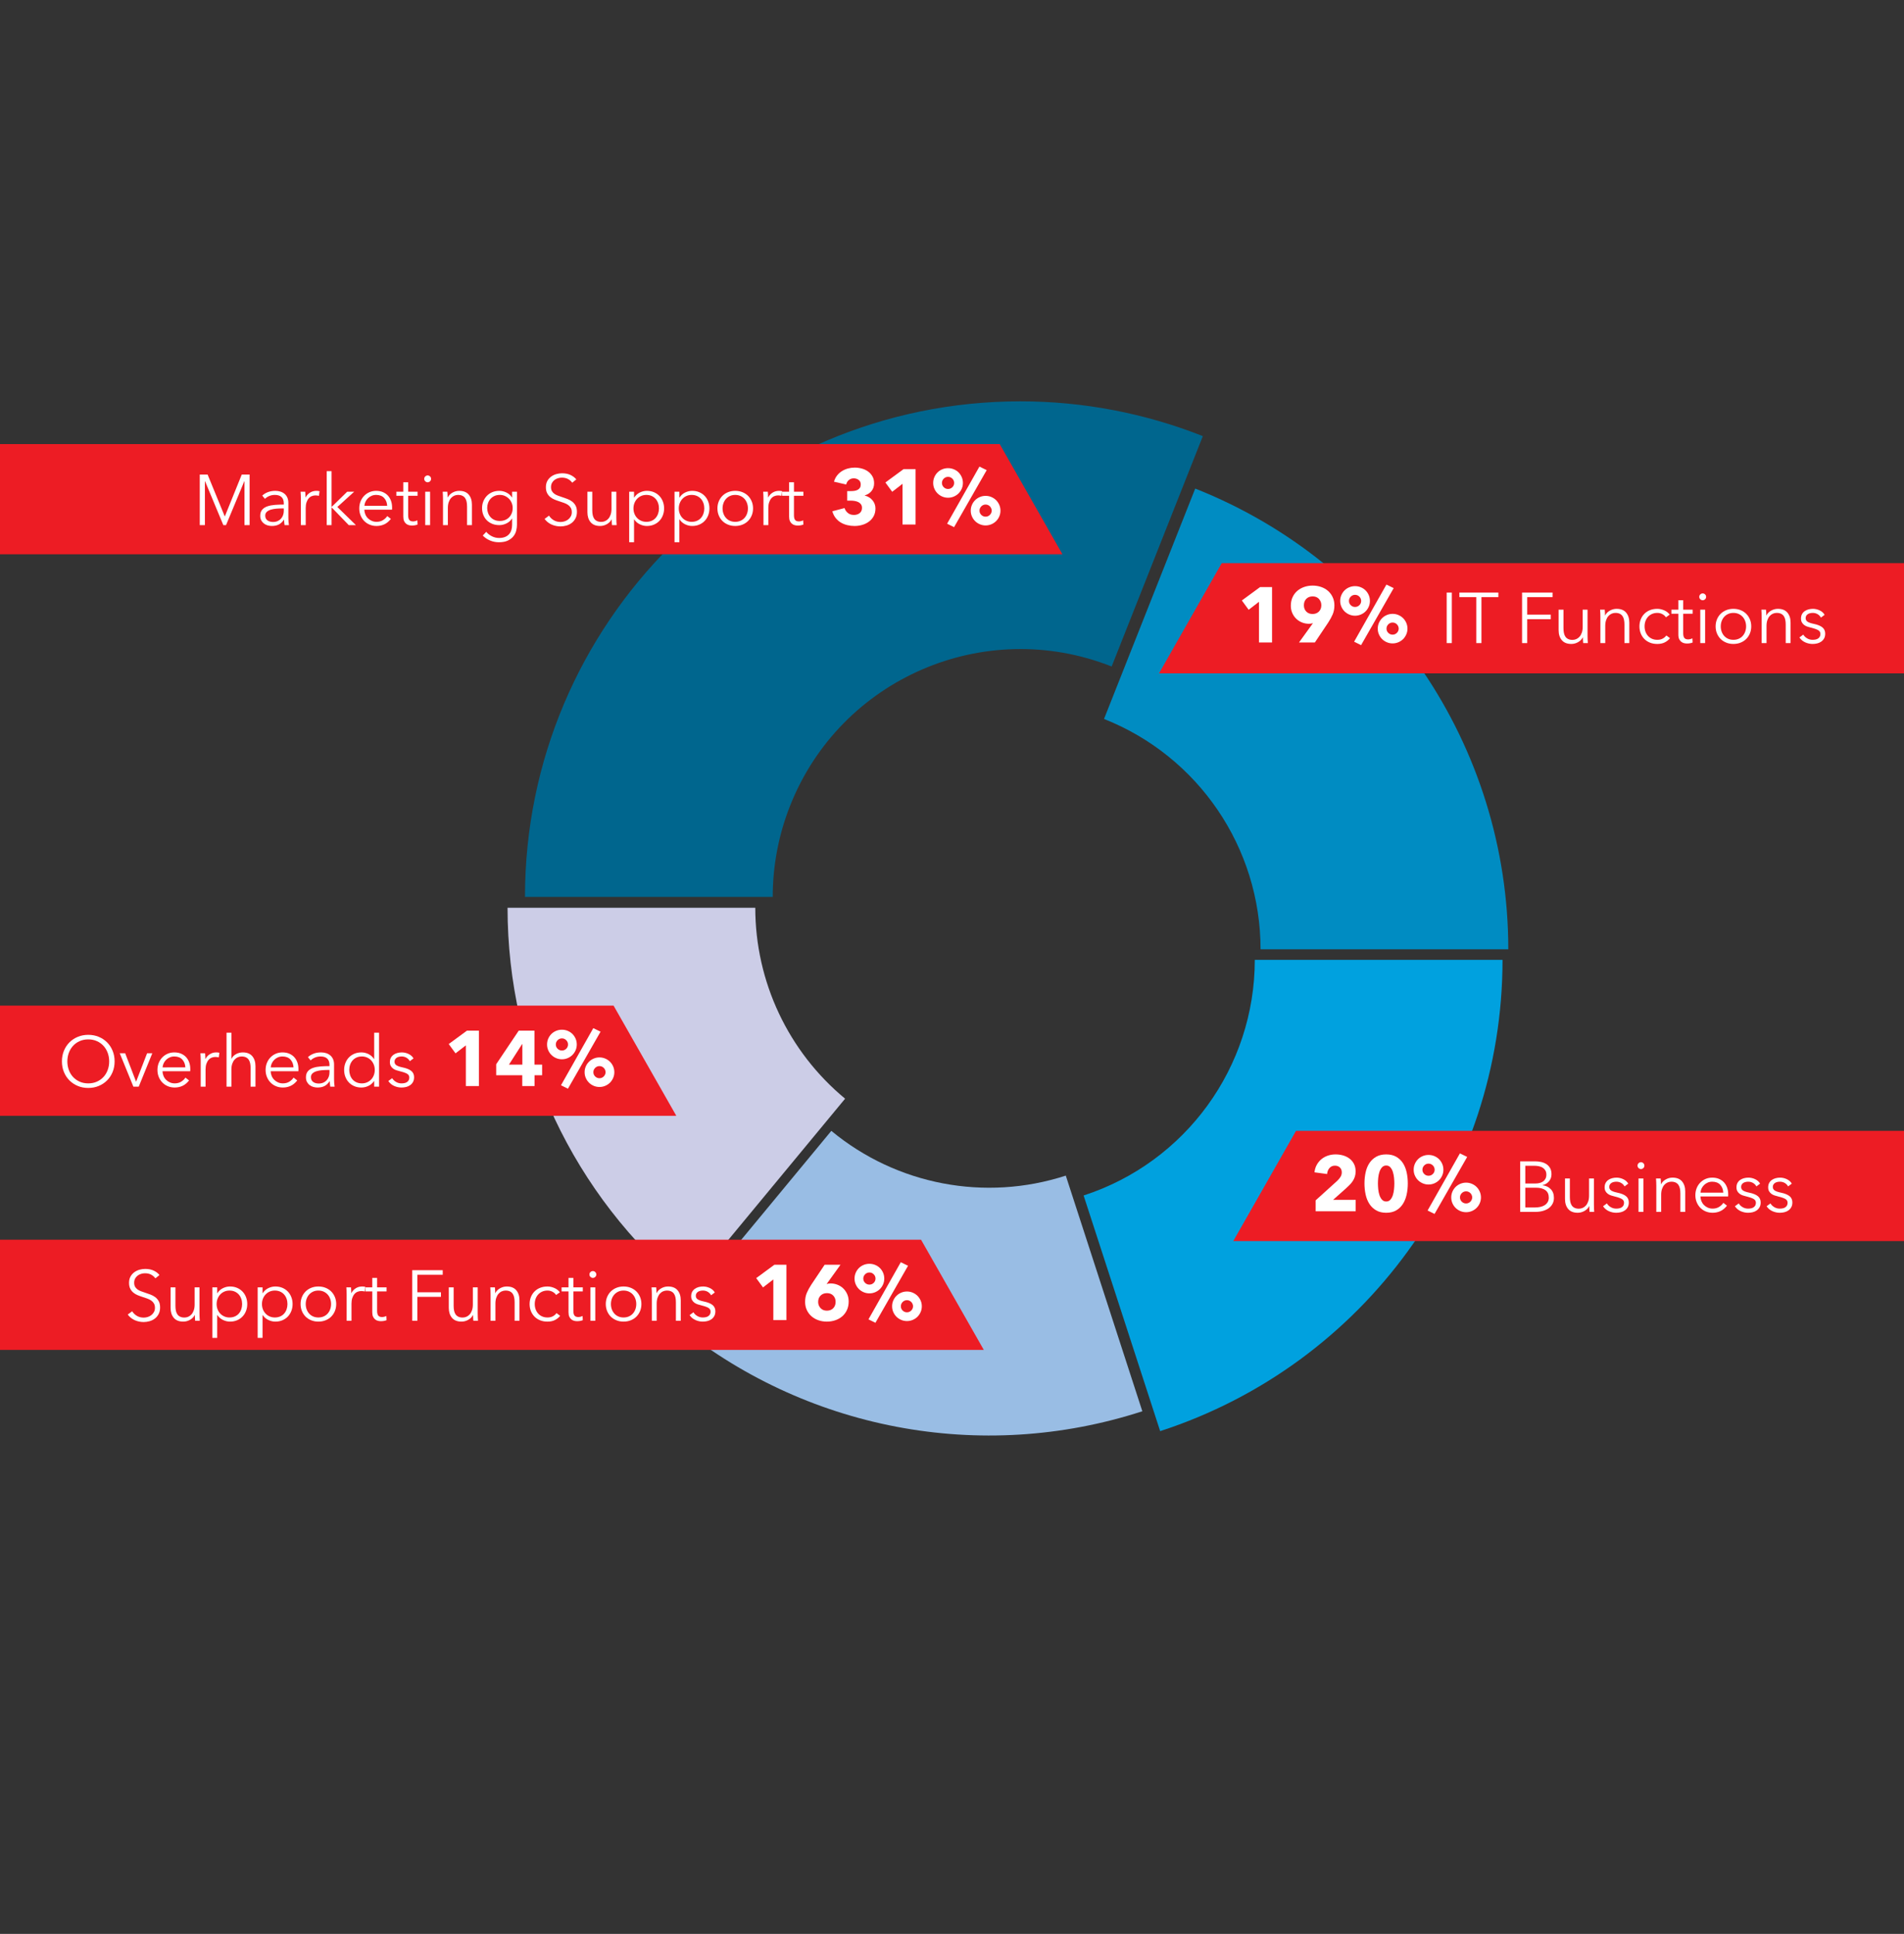 <?xml version="1.0" encoding="utf-8"?>
<!-- Generator: Adobe Illustrator 16.0.0, SVG Export Plug-In . SVG Version: 6.00 Build 0)  -->
<!DOCTYPE svg PUBLIC "-//W3C//DTD SVG 1.1//EN" "http://www.w3.org/Graphics/SVG/1.1/DTD/svg11.dtd">
<svg version="1.1" id="Layer_1" xmlns="http://www.w3.org/2000/svg" xmlns:xlink="http://www.w3.org/1999/xlink" x="0px" y="0px"
	 width="642.857px" height="652.857px" viewBox="0 0 642.857 652.857" enable-background="new 0 0 642.857 652.857"
	 xml:space="preserve">
<rect x="0" y="0" width="642.857" height="652.857" fill="#333333" stroke="none"/>
<path fill-rule="evenodd" clip-rule="evenodd" fill="#00668E" d="M177.254,302.774c0-92.394,74.897-167.289,167.289-167.289
	c21.084,0,41.977,3.986,61.58,11.746l-30.789,77.771c-42.953-17.002-91.556,4.029-108.561,46.981
	c-3.882,9.802-5.875,20.249-5.875,30.791H177.254z"/>
<path fill-rule="evenodd" clip-rule="evenodd" fill="#008CC2" d="M403.548,164.935c63.799,25.262,105.707,86.922,105.707,155.541
	h-83.645c0-34.31-20.953-65.138-52.854-77.77L403.548,164.935z"/>
<path fill-rule="evenodd" clip-rule="evenodd" fill="#00A1DF" d="M507.306,324.026c0,72.473-46.668,136.706-115.594,159.1
	l-25.846-79.551c34.461-11.197,57.797-43.314,57.797-79.549H507.306z"/>
<path fill-rule="evenodd" clip-rule="evenodd" fill="#99BDE4" d="M385.692,476.417c-54.464,17.695-114.198,6.303-158.326-30.203
	l53.317-64.451c22.063,18.256,51.932,23.951,79.164,15.104L385.692,476.417z"/>
<path fill-rule="evenodd" clip-rule="evenodd" fill="#CCCDE7" d="M232.02,435.347c-38.417-31.783-60.654-79.041-60.654-128.897
	h83.644c0,24.926,11.12,48.559,30.326,64.446L232.02,435.347z"/>
<polygon fill="#ED1C24" points="0,149.918 337.537,149.918 358.721,187.114 0,187.114 "/>
<g>
	<path fill="#FFFFFF" d="M295.583,171.629c0,1.021-0.208,1.904-0.621,2.651c-0.414,0.748-0.955,1.363-1.624,1.847
		c-0.669,0.483-1.422,0.844-2.259,1.081s-1.686,0.356-2.549,0.356c-0.845,0-1.668-0.097-2.47-0.291
		c-0.801-0.194-1.532-0.489-2.192-0.885c-0.66-0.396-1.237-0.907-1.73-1.532c-0.493-0.625-0.863-1.377-1.109-2.258l4.121-1.083
		c0.176,0.617,0.537,1.158,1.083,1.625c0.545,0.467,1.241,0.7,2.086,0.7c0.317,0,0.638-0.043,0.964-0.132
		c0.326-0.088,0.616-0.225,0.872-0.41c0.255-0.185,0.466-0.427,0.634-0.726s0.251-0.669,0.251-1.109c0-0.476-0.11-0.872-0.33-1.189
		c-0.22-0.317-0.511-0.568-0.872-0.752c-0.361-0.185-0.771-0.317-1.229-0.396c-0.458-0.079-0.916-0.119-1.373-0.119h-1.189v-3.223
		h1.294c0.422,0,0.828-0.031,1.215-0.093s0.735-0.177,1.043-0.345c0.308-0.168,0.555-0.395,0.74-0.678
		c0.185-0.284,0.277-0.656,0.277-1.117c0-0.673-0.238-1.187-0.713-1.542c-0.476-0.354-1.021-0.531-1.638-0.531
		c-0.634,0-1.185,0.189-1.651,0.568c-0.467,0.379-0.771,0.885-0.911,1.519l-4.121-0.951c0.229-0.792,0.572-1.483,1.03-2.074
		c0.458-0.59,0.999-1.083,1.625-1.479c0.625-0.396,1.307-0.695,2.047-0.898s1.497-0.304,2.271-0.304
		c0.828,0,1.633,0.106,2.417,0.317c0.783,0.211,1.483,0.538,2.1,0.979c0.616,0.441,1.113,0.992,1.492,1.654
		c0.378,0.661,0.568,1.441,0.568,2.341c0,1.041-0.295,1.918-0.885,2.632c-0.59,0.714-1.343,1.195-2.258,1.441v0.079
		c0.528,0.123,1.012,0.321,1.453,0.594c0.44,0.273,0.819,0.598,1.136,0.976s0.563,0.8,0.74,1.266
		C295.495,170.605,295.583,171.102,295.583,171.629z"/>
	<path fill="#FFFFFF" d="M304.722,177.062v-13.735l-3.487,2.694l-2.298-3.143l6.152-4.517h4.043v18.701H304.722z"/>
	<path fill="#FFFFFF" d="M325.114,163.037c0,0.687-0.132,1.334-0.396,1.941c-0.265,0.608-0.621,1.136-1.07,1.585
		s-0.982,0.806-1.598,1.07c-0.617,0.264-1.268,0.396-1.955,0.396c-0.687,0-1.338-0.132-1.955-0.396
		c-0.617-0.264-1.149-0.621-1.598-1.07s-0.806-0.977-1.07-1.585c-0.264-0.607-0.396-1.254-0.396-1.941
		c0-0.704,0.132-1.36,0.396-1.968s0.621-1.136,1.07-1.585c0.449-0.449,0.981-0.801,1.598-1.056c0.616-0.255,1.268-0.383,1.955-0.383
		c0.687,0,1.338,0.128,1.955,0.383c0.616,0.255,1.149,0.607,1.598,1.056c0.449,0.449,0.806,0.978,1.07,1.585
		C324.982,161.676,325.114,162.333,325.114,163.037z M322.155,163.037c0-0.563-0.203-1.047-0.607-1.453
		c-0.405-0.405-0.889-0.607-1.453-0.607c-0.564,0-1.048,0.203-1.453,0.607c-0.405,0.405-0.608,0.89-0.608,1.453
		c0,0.564,0.203,1.043,0.608,1.439c0.405,0.396,0.889,0.595,1.453,0.595c0.563,0,1.047-0.198,1.453-0.595
		C321.953,164.08,322.155,163.601,322.155,163.037z M322.129,177.96l-2.351-1.162l10.909-19.282l2.457,1.189L322.129,177.96z
		 M337.792,172.387c0,0.687-0.133,1.334-0.396,1.941s-0.621,1.136-1.069,1.585c-0.449,0.449-0.981,0.806-1.599,1.07
		c-0.616,0.264-1.268,0.396-1.954,0.396s-1.339-0.132-1.954-0.396c-0.617-0.264-1.149-0.621-1.599-1.07
		c-0.449-0.449-0.806-0.978-1.069-1.585c-0.265-0.607-0.396-1.254-0.396-1.941c0-0.687,0.132-1.334,0.396-1.941
		c0.264-0.607,0.62-1.136,1.069-1.585c0.449-0.449,0.981-0.806,1.599-1.07c0.615-0.264,1.268-0.396,1.954-0.396
		s1.338,0.132,1.954,0.396c0.617,0.264,1.149,0.621,1.599,1.07c0.448,0.449,0.806,0.978,1.069,1.585
		S337.792,171.701,337.792,172.387z M334.833,172.387c0-0.281-0.057-0.55-0.171-0.806c-0.114-0.255-0.265-0.476-0.449-0.66
		c-0.185-0.185-0.401-0.33-0.647-0.436c-0.246-0.105-0.511-0.158-0.792-0.158c-0.563,0-1.048,0.203-1.452,0.607
		c-0.406,0.405-0.608,0.889-0.608,1.453c0,0.564,0.202,1.043,0.608,1.439c0.404,0.396,0.889,0.594,1.452,0.594
		c0.281,0,0.546-0.053,0.792-0.158c0.246-0.106,0.463-0.251,0.647-0.436c0.185-0.185,0.335-0.4,0.449-0.647
		S334.833,172.669,334.833,172.387z"/>
</g>
<g>
	<path fill="#FFFFFF" d="M75.886,174.331h0.024l5.713-14.125h2.651v17.066h-1.735v-14.824H82.49l-6.171,14.824h-0.916l-6.17-14.824
		h-0.048v14.824h-1.736v-17.066h2.652L75.886,174.331z"/>
	<path fill="#FFFFFF" d="M95.82,169.97c0-0.973-0.257-1.698-0.771-2.177c-0.514-0.478-1.262-0.718-2.242-0.718
		c-0.675,0-1.302,0.121-1.88,0.362c-0.579,0.241-1.069,0.562-1.471,0.964l-0.916-1.084c0.466-0.466,1.081-0.852,1.844-1.157
		c0.763-0.305,1.627-0.458,2.591-0.458c0.61,0,1.181,0.084,1.711,0.253c0.53,0.168,0.996,0.422,1.398,0.759
		c0.401,0.337,0.715,0.763,0.94,1.277c0.225,0.515,0.337,1.117,0.337,1.808v4.941c0,0.434,0.016,0.884,0.048,1.35
		c0.032,0.466,0.08,0.86,0.145,1.181h-1.47c-0.048-0.273-0.088-0.57-0.121-0.892c-0.032-0.321-0.048-0.634-0.048-0.94h-0.048
		c-0.515,0.755-1.097,1.298-1.748,1.627c-0.651,0.33-1.435,0.494-2.351,0.494c-0.434,0-0.879-0.061-1.337-0.181
		s-0.876-0.318-1.253-0.592c-0.378-0.274-0.691-0.629-0.94-1.064c-0.249-0.435-0.374-0.967-0.374-1.596
		c0-0.871,0.221-1.56,0.663-2.067c0.441-0.508,1.032-0.887,1.771-1.137c0.739-0.25,1.587-0.412,2.543-0.484
		c0.956-0.072,1.948-0.108,2.977-0.108V169.97z M95.338,171.631c-0.675,0-1.354,0.028-2.037,0.084
		c-0.683,0.057-1.302,0.169-1.856,0.337c-0.554,0.169-1.009,0.414-1.362,0.735c-0.354,0.322-0.53,0.747-0.53,1.277
		c0,0.402,0.076,0.739,0.229,1.013c0.152,0.273,0.357,0.494,0.615,0.663c0.257,0.169,0.542,0.29,0.855,0.362s0.63,0.108,0.952,0.108
		c0.579,0,1.093-0.1,1.542-0.301c0.45-0.201,0.828-0.474,1.133-0.82c0.305-0.345,0.538-0.743,0.699-1.193
		c0.161-0.45,0.241-0.924,0.241-1.422v-0.844H95.338z"/>
	<path fill="#FFFFFF" d="M101.557,167.292c-0.017-0.482-0.041-0.916-0.073-1.301h1.567c0.032,0.305,0.056,0.643,0.072,1.012
		s0.024,0.675,0.024,0.916h0.048c0.321-0.659,0.804-1.193,1.446-1.603s1.366-0.615,2.169-0.615c0.209,0,0.398,0.008,0.567,0.024
		c0.168,0.016,0.341,0.048,0.518,0.096l-0.217,1.567c-0.097-0.032-0.257-0.064-0.482-0.097c-0.225-0.032-0.45-0.048-0.675-0.048
		c-0.434,0-0.852,0.08-1.253,0.241c-0.402,0.16-0.751,0.413-1.048,0.757c-0.298,0.345-0.539,0.785-0.723,1.322
		c-0.185,0.537-0.277,1.183-0.277,1.936v5.771h-1.639v-8.798C101.581,168.168,101.572,167.774,101.557,167.292z"/>
	<path fill="#FFFFFF" d="M111.945,171.077h0.072l5.207-5.086h2.362l-5.689,5.158l6.267,6.123h-2.41l-5.737-5.93h-0.072v5.93h-1.639
		v-18.223h1.639V171.077z"/>
	<path fill="#FFFFFF" d="M132.386,171.293c0,0.113,0,0.233,0,0.362s-0.008,0.265-0.024,0.41h-9.353
		c0.016,0.562,0.129,1.093,0.338,1.591c0.208,0.499,0.498,0.932,0.868,1.302c0.369,0.37,0.803,0.663,1.302,0.88
		c0.498,0.217,1.036,0.325,1.615,0.325c0.852,0,1.587-0.196,2.206-0.59c0.619-0.394,1.088-0.848,1.41-1.362l1.229,0.964
		c-0.675,0.852-1.418,1.462-2.23,1.832s-1.684,0.554-2.615,0.554c-0.836,0-1.611-0.148-2.326-0.446
		c-0.715-0.297-1.33-0.711-1.844-1.241c-0.515-0.53-0.92-1.157-1.217-1.88c-0.298-0.723-0.446-1.51-0.446-2.362
		c0-0.852,0.145-1.639,0.434-2.362s0.691-1.35,1.205-1.88s1.117-0.944,1.808-1.241c0.691-0.297,1.438-0.446,2.242-0.446
		c0.883,0,1.663,0.149,2.338,0.446c0.675,0.297,1.237,0.699,1.688,1.205c0.45,0.506,0.792,1.097,1.024,1.771
		C132.269,169.799,132.386,170.522,132.386,171.293z M130.723,170.763c-0.048-1.061-0.39-1.94-1.024-2.639
		c-0.635-0.699-1.539-1.049-2.712-1.049c-0.546,0-1.053,0.101-1.519,0.301c-0.466,0.201-0.876,0.474-1.229,0.82
		s-0.635,0.739-0.844,1.181s-0.33,0.904-0.361,1.386H130.723z"/>
	<path fill="#FFFFFF" d="M140.991,167.365h-3.182v6.58c0,0.418,0.04,0.764,0.121,1.037c0.08,0.273,0.196,0.486,0.35,0.639
		c0.152,0.153,0.333,0.257,0.542,0.313c0.209,0.057,0.434,0.084,0.675,0.084c0.225,0,0.461-0.032,0.711-0.097
		c0.249-0.064,0.486-0.152,0.711-0.265l0.072,1.422c-0.289,0.113-0.59,0.197-0.904,0.253s-0.655,0.084-1.024,0.084
		c-0.306,0-0.627-0.04-0.964-0.121c-0.337-0.08-0.651-0.232-0.94-0.458c-0.289-0.225-0.526-0.53-0.711-0.916
		c-0.185-0.385-0.277-0.892-0.277-1.519v-7.038h-2.338v-1.374h2.338v-3.182h1.639v3.182h3.182V167.365z"/>
	<path fill="#FFFFFF" d="M145.546,161.652c0,0.337-0.12,0.615-0.361,0.832s-0.506,0.325-0.795,0.325
		c-0.29,0-0.555-0.108-0.795-0.325c-0.241-0.217-0.362-0.494-0.362-0.832s0.121-0.615,0.362-0.832
		c0.241-0.217,0.506-0.326,0.795-0.326c0.289,0,0.554,0.108,0.795,0.326C145.426,161.037,145.546,161.314,145.546,161.652z
		 M145.209,177.271h-1.639v-11.281h1.639V177.271z"/>
	<path fill="#FFFFFF" d="M151.042,165.991c0.032,0.305,0.056,0.643,0.072,1.012s0.024,0.675,0.024,0.916h0.048
		c0.321-0.659,0.844-1.193,1.567-1.603s1.486-0.615,2.29-0.615c1.43,0,2.503,0.426,3.218,1.278s1.073,1.977,1.073,3.375v6.918
		h-1.639v-6.243c0-0.594-0.048-1.133-0.145-1.615c-0.096-0.482-0.261-0.896-0.494-1.242c-0.233-0.345-0.546-0.615-0.94-0.807
		c-0.394-0.193-0.888-0.29-1.482-0.29c-0.434,0-0.856,0.088-1.266,0.265c-0.41,0.177-0.775,0.446-1.097,0.808
		c-0.322,0.361-0.579,0.819-0.771,1.374c-0.193,0.554-0.289,1.209-0.289,1.964v5.785h-1.639v-8.798c0-0.305-0.008-0.699-0.024-1.181
		c-0.017-0.482-0.041-0.916-0.073-1.301H151.042z"/>
	<path fill="#FFFFFF" d="M164.179,179.537c0.45,0.579,1.064,1.069,1.844,1.471c0.779,0.401,1.603,0.603,2.471,0.603
		c0.803,0,1.486-0.117,2.049-0.35c0.562-0.233,1.016-0.551,1.362-0.952c0.345-0.402,0.599-0.872,0.759-1.41
		c0.161-0.539,0.241-1.113,0.241-1.723v-2.122h-0.048c-0.434,0.708-1.049,1.253-1.844,1.639s-1.603,0.579-2.422,0.579
		c-0.884,0-1.684-0.145-2.398-0.434c-0.715-0.289-1.326-0.687-1.832-1.193c-0.506-0.506-0.9-1.113-1.181-1.82
		s-0.421-1.471-0.421-2.29c0-0.803,0.14-1.559,0.421-2.266c0.281-0.707,0.675-1.326,1.181-1.856c0.506-0.53,1.117-0.948,1.832-1.253
		c0.715-0.305,1.515-0.458,2.398-0.458c0.82,0,1.623,0.193,2.411,0.579c0.787,0.386,1.406,0.94,1.856,1.663h0.048v-1.952h1.639
		v11.185c0,0.61-0.084,1.261-0.253,1.952c-0.168,0.691-0.482,1.326-0.94,1.904s-1.081,1.061-1.868,1.446
		c-0.788,0.386-1.808,0.579-3.061,0.579c-1.045,0-2.041-0.201-2.989-0.603c-0.948-0.402-1.76-0.957-2.435-1.664L164.179,179.537z
		 M164.493,171.486c0,0.595,0.096,1.157,0.289,1.688s0.47,0.997,0.832,1.398c0.362,0.402,0.808,0.719,1.338,0.952
		s1.133,0.35,1.808,0.35c0.626,0,1.205-0.104,1.735-0.313c0.53-0.208,0.988-0.506,1.374-0.892c0.386-0.385,0.687-0.847,0.904-1.386
		c0.217-0.538,0.326-1.137,0.326-1.796c0-0.594-0.109-1.157-0.326-1.687c-0.217-0.531-0.518-0.997-0.904-1.398
		c-0.386-0.401-0.844-0.723-1.374-0.964c-0.53-0.241-1.109-0.362-1.735-0.362c-0.675,0-1.278,0.121-1.808,0.362
		c-0.53,0.241-0.976,0.562-1.338,0.964c-0.361,0.402-0.639,0.868-0.832,1.398C164.589,170.33,164.493,170.892,164.493,171.486z"/>
	<path fill="#FFFFFF" d="M193.201,162.954c-0.37-0.514-0.844-0.928-1.422-1.242c-0.578-0.313-1.277-0.47-2.097-0.47
		c-0.418,0-0.844,0.064-1.278,0.192c-0.434,0.129-0.828,0.326-1.181,0.591s-0.639,0.599-0.855,1
		c-0.217,0.402-0.326,0.876-0.326,1.422c0,0.546,0.104,0.997,0.312,1.35c0.208,0.354,0.484,0.655,0.829,0.904
		c0.345,0.25,0.737,0.454,1.178,0.615c0.44,0.161,0.901,0.322,1.382,0.482c0.593,0.193,1.189,0.402,1.791,0.627
		s1.142,0.518,1.623,0.879c0.48,0.362,0.873,0.82,1.178,1.374c0.304,0.555,0.457,1.258,0.457,2.109c0,0.852-0.163,1.587-0.487,2.206
		c-0.325,0.619-0.747,1.129-1.266,1.531c-0.519,0.402-1.112,0.699-1.778,0.892c-0.667,0.193-1.338,0.29-2.013,0.29
		c-0.515,0-1.029-0.053-1.542-0.157c-0.515-0.105-1.005-0.262-1.471-0.47c-0.466-0.208-0.9-0.474-1.302-0.795
		c-0.402-0.321-0.755-0.691-1.061-1.109l1.495-1.109c0.37,0.611,0.888,1.121,1.555,1.531c0.667,0.41,1.45,0.615,2.35,0.615
		c0.434,0,0.876-0.068,1.326-0.205c0.45-0.136,0.856-0.345,1.217-0.626c0.362-0.281,0.659-0.627,0.892-1.037s0.35-0.888,0.35-1.434
		c0-0.594-0.117-1.088-0.35-1.482c-0.233-0.394-0.542-0.723-0.928-0.988c-0.385-0.265-0.828-0.486-1.326-0.663
		c-0.498-0.177-1.021-0.353-1.567-0.53c-0.562-0.177-1.117-0.377-1.663-0.603s-1.037-0.518-1.47-0.88
		c-0.434-0.361-0.784-0.808-1.049-1.338s-0.397-1.181-0.397-1.952c0-0.82,0.165-1.527,0.494-2.122
		c0.329-0.594,0.759-1.084,1.29-1.47s1.117-0.667,1.76-0.844c0.643-0.177,1.277-0.265,1.904-0.265c1.157,0,2.145,0.205,2.965,0.615
		c0.819,0.41,1.438,0.896,1.856,1.458L193.201,162.954z"/>
	<path fill="#FFFFFF" d="M206.626,177.271c-0.032-0.305-0.056-0.643-0.072-1.012s-0.024-0.675-0.024-0.916h-0.048
		c-0.321,0.659-0.844,1.193-1.567,1.603c-0.723,0.41-1.486,0.614-2.29,0.614c-1.431,0-2.503-0.425-3.218-1.277
		c-0.715-0.852-1.073-1.977-1.073-3.375v-6.918h1.639v6.243c0,0.595,0.048,1.133,0.145,1.615c0.096,0.482,0.261,0.896,0.494,1.241
		c0.232,0.346,0.546,0.615,0.94,0.808c0.394,0.193,0.888,0.29,1.482,0.29c0.434,0,0.855-0.088,1.266-0.266
		c0.41-0.176,0.775-0.446,1.097-0.807c0.321-0.362,0.579-0.82,0.771-1.374c0.193-0.555,0.29-1.209,0.29-1.964v-5.785h1.639v8.798
		c0,0.306,0.008,0.699,0.024,1.181c0.016,0.482,0.04,0.916,0.072,1.302H206.626z"/>
	<path fill="#FFFFFF" d="M214.075,183.057h-1.639v-17.066h1.639v1.952h0.072c0.466-0.739,1.088-1.297,1.868-1.675
		c0.779-0.377,1.57-0.566,2.374-0.566c0.884,0,1.684,0.153,2.398,0.458c0.715,0.306,1.326,0.723,1.832,1.253s0.9,1.157,1.181,1.88
		c0.281,0.723,0.422,1.502,0.422,2.338c0,0.836-0.141,1.615-0.422,2.338c-0.281,0.723-0.675,1.35-1.181,1.88
		s-1.117,0.949-1.832,1.253c-0.715,0.305-1.515,0.458-2.398,0.458c-0.804,0-1.595-0.189-2.374-0.566
		c-0.78-0.377-1.402-0.919-1.868-1.627h-0.072V183.057z M222.488,171.631c0-0.626-0.097-1.217-0.29-1.771
		c-0.193-0.555-0.47-1.037-0.832-1.446c-0.361-0.41-0.808-0.735-1.338-0.976c-0.53-0.241-1.133-0.362-1.808-0.362
		c-0.627,0-1.205,0.117-1.736,0.35c-0.53,0.233-0.988,0.554-1.374,0.964c-0.386,0.41-0.687,0.892-0.904,1.446
		c-0.217,0.554-0.325,1.153-0.325,1.795c0,0.643,0.108,1.242,0.325,1.796c0.217,0.555,0.519,1.033,0.904,1.434
		c0.385,0.402,0.843,0.72,1.374,0.952c0.531,0.233,1.109,0.35,1.736,0.35c0.675,0,1.277-0.116,1.808-0.35
		c0.53-0.232,0.977-0.554,1.338-0.964c0.362-0.41,0.639-0.892,0.832-1.446C222.391,172.848,222.488,172.258,222.488,171.631z"/>
	<path fill="#FFFFFF" d="M229.381,183.057h-1.639v-17.066h1.639v1.952h0.072c0.466-0.739,1.088-1.297,1.868-1.675
		c0.779-0.377,1.57-0.566,2.374-0.566c0.884,0,1.684,0.153,2.398,0.458c0.715,0.306,1.326,0.723,1.832,1.253s0.9,1.157,1.181,1.88
		c0.281,0.723,0.422,1.502,0.422,2.338c0,0.836-0.141,1.615-0.422,2.338c-0.281,0.723-0.675,1.35-1.181,1.88
		s-1.117,0.949-1.832,1.253c-0.715,0.305-1.515,0.458-2.398,0.458c-0.804,0-1.595-0.189-2.374-0.566
		c-0.78-0.377-1.402-0.919-1.868-1.627h-0.072V183.057z M237.794,171.631c0-0.626-0.097-1.217-0.29-1.771
		c-0.193-0.555-0.47-1.037-0.832-1.446c-0.361-0.41-0.808-0.735-1.338-0.976c-0.53-0.241-1.133-0.362-1.808-0.362
		c-0.627,0-1.205,0.117-1.736,0.35c-0.53,0.233-0.988,0.554-1.374,0.964c-0.386,0.41-0.687,0.892-0.904,1.446
		c-0.217,0.554-0.325,1.153-0.325,1.795c0,0.643,0.108,1.242,0.325,1.796c0.217,0.555,0.519,1.033,0.904,1.434
		c0.385,0.402,0.843,0.72,1.374,0.952c0.531,0.233,1.109,0.35,1.736,0.35c0.675,0,1.277-0.116,1.808-0.35
		c0.53-0.232,0.977-0.554,1.338-0.964c0.362-0.41,0.639-0.892,0.832-1.446C237.697,172.848,237.794,172.258,237.794,171.631z"/>
	<path fill="#FFFFFF" d="M254.257,171.631c0,0.852-0.148,1.639-0.446,2.362s-0.711,1.35-1.241,1.88s-1.166,0.944-1.904,1.241
		c-0.74,0.297-1.551,0.446-2.435,0.446c-0.868,0-1.672-0.148-2.411-0.446c-0.739-0.297-1.374-0.711-1.904-1.241
		s-0.944-1.157-1.241-1.88c-0.298-0.723-0.446-1.51-0.446-2.362c0-0.852,0.148-1.639,0.446-2.362c0.297-0.723,0.711-1.35,1.241-1.88
		s1.165-0.944,1.904-1.241c0.739-0.297,1.542-0.446,2.411-0.446c0.883,0,1.695,0.149,2.435,0.446
		c0.739,0.297,1.374,0.711,1.904,1.241s0.944,1.157,1.241,1.88S254.257,170.779,254.257,171.631z M252.521,171.631
		c0-0.626-0.101-1.217-0.301-1.771c-0.201-0.555-0.486-1.037-0.856-1.446s-0.819-0.735-1.35-0.976
		c-0.53-0.241-1.125-0.362-1.784-0.362c-0.659,0-1.25,0.121-1.772,0.362c-0.522,0.241-0.968,0.566-1.338,0.976
		s-0.655,0.892-0.855,1.446c-0.201,0.554-0.301,1.145-0.301,1.771c0,0.627,0.1,1.217,0.301,1.772
		c0.201,0.554,0.486,1.036,0.855,1.446c0.37,0.41,0.815,0.731,1.338,0.964c0.522,0.233,1.113,0.35,1.772,0.35
		c0.659,0,1.253-0.116,1.784-0.35c0.53-0.232,0.98-0.554,1.35-0.964c0.37-0.41,0.655-0.892,0.856-1.446
		C252.421,172.848,252.521,172.258,252.521,171.631z"/>
	<path fill="#FFFFFF" d="M257.752,167.292c-0.017-0.482-0.041-0.916-0.073-1.301h1.567c0.032,0.305,0.056,0.643,0.072,1.012
		s0.024,0.675,0.024,0.916h0.048c0.321-0.659,0.804-1.193,1.446-1.603s1.366-0.615,2.169-0.615c0.209,0,0.398,0.008,0.567,0.024
		c0.168,0.016,0.341,0.048,0.518,0.096l-0.217,1.567c-0.097-0.032-0.257-0.064-0.482-0.097c-0.225-0.032-0.45-0.048-0.675-0.048
		c-0.434,0-0.852,0.08-1.253,0.241c-0.402,0.16-0.751,0.413-1.048,0.757c-0.298,0.345-0.539,0.785-0.723,1.322
		c-0.185,0.537-0.277,1.183-0.277,1.936v5.771h-1.639v-8.798C257.776,168.168,257.768,167.774,257.752,167.292z"/>
	<path fill="#FFFFFF" d="M271.25,167.365h-3.182v6.58c0,0.418,0.04,0.764,0.121,1.037c0.08,0.273,0.196,0.486,0.35,0.639
		c0.152,0.153,0.333,0.257,0.542,0.313c0.209,0.057,0.434,0.084,0.675,0.084c0.225,0,0.461-0.032,0.711-0.097
		c0.249-0.064,0.486-0.152,0.711-0.265l0.072,1.422c-0.289,0.113-0.59,0.197-0.904,0.253s-0.655,0.084-1.024,0.084
		c-0.306,0-0.627-0.04-0.964-0.121c-0.337-0.08-0.651-0.232-0.94-0.458c-0.289-0.225-0.526-0.53-0.711-0.916
		c-0.185-0.385-0.277-0.892-0.277-1.519v-7.038h-2.338v-1.374h2.338v-3.182h1.639v3.182h3.182V167.365z"/>
</g>
<polygon fill="#ED1C24" points="642.857,190.112 412.503,190.112 391.324,227.311 642.857,227.311 "/>
<g>
	<path fill="#FFFFFF" d="M425.078,216.891v-13.735l-3.487,2.694l-2.298-3.143l6.152-4.517h4.044v18.701H425.078z"/>
	<path fill="#FFFFFF" d="M450.54,204.371c0,1.109-0.193,2.118-0.58,3.024c-0.388,0.907-0.889,1.827-1.505,2.76l-4.513,6.735h-5.357
		l4.652-6.445l0.053-0.08c-0.193,0.071-0.409,0.124-0.646,0.159c-0.237,0.036-0.461,0.053-0.672,0.053
		c-0.826,0-1.608-0.145-2.347-0.436c-0.739-0.291-1.39-0.704-1.951-1.242c-0.562-0.537-1.011-1.18-1.345-1.928
		c-0.334-0.748-0.501-1.58-0.501-2.496c0-1.057,0.193-2.007,0.58-2.853s0.914-1.559,1.582-2.14c0.667-0.581,1.45-1.025,2.347-1.334
		c0.896-0.308,1.846-0.462,2.848-0.462c1.02,0,1.977,0.154,2.873,0.462c0.896,0.309,1.675,0.753,2.334,1.334
		s1.182,1.286,1.568,2.113S450.54,203.35,450.54,204.371z M446.128,204.318c0-0.81-0.261-1.51-0.782-2.1
		c-0.521-0.59-1.233-0.885-2.136-0.885s-1.623,0.277-2.162,0.832c-0.54,0.555-0.81,1.281-0.81,2.179c0,0.845,0.265,1.545,0.796,2.1
		c0.53,0.555,1.238,0.832,2.123,0.832c0.884,0,1.601-0.272,2.148-0.819C445.854,205.912,446.128,205.199,446.128,204.318z"/>
	<path fill="#FFFFFF" d="M462.532,202.865c0,0.687-0.132,1.334-0.396,1.941c-0.265,0.608-0.621,1.136-1.07,1.585
		s-0.981,0.806-1.598,1.07c-0.617,0.264-1.269,0.396-1.955,0.396s-1.338-0.132-1.954-0.396c-0.617-0.264-1.149-0.621-1.599-1.07
		s-0.806-0.977-1.069-1.585c-0.265-0.607-0.396-1.254-0.396-1.941c0-0.704,0.132-1.36,0.396-1.968
		c0.264-0.607,0.62-1.136,1.069-1.585c0.449-0.449,0.981-0.801,1.599-1.056c0.616-0.255,1.268-0.383,1.954-0.383
		s1.338,0.128,1.955,0.383c0.616,0.255,1.148,0.607,1.598,1.056c0.449,0.449,0.806,0.978,1.07,1.585
		C462.4,201.505,462.532,202.161,462.532,202.865z M459.574,202.865c0-0.563-0.203-1.047-0.607-1.453
		c-0.405-0.405-0.89-0.607-1.453-0.607s-1.048,0.203-1.452,0.607c-0.405,0.405-0.608,0.89-0.608,1.453
		c0,0.564,0.203,1.043,0.608,1.439c0.404,0.396,0.889,0.595,1.452,0.595s1.048-0.198,1.453-0.595
		C459.371,203.909,459.574,203.429,459.574,202.865z M459.547,217.789l-2.351-1.162l10.908-19.282l2.457,1.189L459.547,217.789z
		 M475.21,212.216c0,0.687-0.132,1.334-0.396,1.941c-0.264,0.607-0.62,1.136-1.069,1.585c-0.449,0.449-0.981,0.806-1.598,1.07
		c-0.617,0.264-1.269,0.396-1.955,0.396s-1.338-0.132-1.954-0.396c-0.617-0.264-1.149-0.621-1.599-1.07
		c-0.449-0.449-0.806-0.978-1.069-1.585c-0.265-0.607-0.396-1.254-0.396-1.941c0-0.687,0.132-1.334,0.396-1.941
		c0.264-0.607,0.62-1.136,1.069-1.585c0.449-0.449,0.981-0.806,1.599-1.07c0.616-0.264,1.268-0.396,1.954-0.396
		s1.338,0.132,1.955,0.396c0.616,0.264,1.148,0.621,1.598,1.07c0.449,0.449,0.806,0.978,1.069,1.585
		C475.079,210.882,475.21,211.529,475.21,212.216z M472.252,212.216c0-0.281-0.058-0.55-0.172-0.806
		c-0.114-0.255-0.264-0.476-0.449-0.66c-0.185-0.185-0.4-0.33-0.646-0.436c-0.247-0.105-0.512-0.158-0.793-0.158
		c-0.563,0-1.048,0.203-1.452,0.607c-0.406,0.405-0.608,0.889-0.608,1.453c0,0.564,0.202,1.043,0.608,1.439
		c0.404,0.396,0.889,0.594,1.452,0.594c0.281,0,0.546-0.053,0.793-0.158c0.246-0.106,0.462-0.251,0.646-0.436
		c0.186-0.185,0.335-0.4,0.449-0.647S472.252,212.498,472.252,212.216z"/>
</g>
<g>
	<path fill="#FFFFFF" d="M490.186,217.1h-1.736v-17.066h1.736V217.1z"/>
	<path fill="#FFFFFF" d="M500.189,217.1h-1.735v-15.523h-5.713v-1.542h13.161v1.542h-5.713V217.1z"/>
	<path fill="#FFFFFF" d="M515.64,217.1h-1.735v-17.066h10.293v1.542h-8.558v5.906h7.955v1.542h-7.955V217.1z"/>
	<path fill="#FFFFFF" d="M534.538,217.1c-0.032-0.305-0.056-0.643-0.072-1.012c-0.016-0.37-0.023-0.675-0.023-0.916h-0.049
		c-0.321,0.659-0.844,1.193-1.566,1.603c-0.724,0.41-1.486,0.614-2.29,0.614c-1.431,0-2.503-0.425-3.218-1.277
		c-0.716-0.852-1.073-1.977-1.073-3.375v-6.918h1.64v6.243c0,0.595,0.048,1.133,0.145,1.615s0.261,0.896,0.494,1.241
		c0.232,0.346,0.546,0.615,0.94,0.808c0.394,0.193,0.888,0.29,1.482,0.29c0.434,0,0.855-0.088,1.266-0.266
		c0.409-0.176,0.774-0.446,1.097-0.807c0.321-0.362,0.578-0.82,0.771-1.374c0.193-0.555,0.29-1.209,0.29-1.964v-5.785h1.639v8.798
		c0,0.306,0.008,0.699,0.024,1.181c0.016,0.482,0.04,0.916,0.072,1.302H534.538z"/>
	<path fill="#FFFFFF" d="M541.818,205.819c0.032,0.305,0.056,0.643,0.072,1.012c0.016,0.37,0.024,0.675,0.024,0.916h0.048
		c0.321-0.659,0.844-1.193,1.566-1.603c0.724-0.41,1.486-0.615,2.29-0.615c1.431,0,2.503,0.426,3.218,1.278s1.073,1.977,1.073,3.375
		v6.918h-1.64v-6.243c0-0.594-0.048-1.133-0.145-1.615c-0.096-0.482-0.261-0.896-0.494-1.242c-0.232-0.345-0.546-0.615-0.939-0.807
		c-0.395-0.193-0.889-0.29-1.482-0.29c-0.435,0-0.856,0.088-1.266,0.265c-0.41,0.177-0.775,0.446-1.097,0.808
		c-0.322,0.361-0.579,0.819-0.771,1.374c-0.193,0.554-0.289,1.209-0.289,1.964v5.785h-1.64v-8.798c0-0.305-0.008-0.699-0.023-1.181
		c-0.017-0.482-0.041-0.916-0.073-1.301H541.818z"/>
	<path fill="#FFFFFF" d="M562.475,208.398c-0.273-0.434-0.671-0.792-1.193-1.073c-0.522-0.281-1.089-0.422-1.699-0.422
		c-0.659,0-1.254,0.117-1.784,0.35s-0.984,0.554-1.361,0.964c-0.378,0.41-0.667,0.892-0.868,1.446
		c-0.201,0.554-0.301,1.153-0.301,1.795c0,0.643,0.1,1.238,0.301,1.784c0.201,0.547,0.486,1.024,0.855,1.435
		c0.37,0.41,0.82,0.731,1.351,0.964c0.53,0.233,1.124,0.35,1.783,0.35c0.724,0,1.334-0.136,1.832-0.41
		c0.498-0.273,0.908-0.627,1.229-1.061l1.229,0.916c-0.482,0.595-1.073,1.069-1.771,1.422c-0.699,0.354-1.539,0.53-2.52,0.53
		c-0.916,0-1.743-0.148-2.482-0.446c-0.739-0.297-1.37-0.711-1.893-1.241s-0.928-1.157-1.217-1.88s-0.434-1.51-0.434-2.362
		c0-0.852,0.145-1.639,0.434-2.362s0.694-1.35,1.217-1.88s1.153-0.944,1.893-1.241s1.566-0.446,2.482-0.446
		c0.756,0,1.522,0.165,2.302,0.494c0.779,0.33,1.41,0.816,1.893,1.458L562.475,208.398z"/>
	<path fill="#FFFFFF" d="M571.49,207.193h-3.182v6.58c0,0.418,0.04,0.764,0.121,1.037c0.08,0.273,0.196,0.486,0.35,0.639
		c0.152,0.153,0.333,0.257,0.542,0.313c0.209,0.057,0.434,0.084,0.675,0.084c0.225,0,0.462-0.032,0.711-0.097
		c0.249-0.064,0.486-0.152,0.711-0.265l0.072,1.422c-0.289,0.113-0.59,0.197-0.903,0.253s-0.655,0.084-1.024,0.084
		c-0.306,0-0.627-0.04-0.965-0.121c-0.337-0.08-0.65-0.232-0.939-0.458c-0.289-0.225-0.526-0.53-0.711-0.916
		c-0.186-0.385-0.277-0.892-0.277-1.519v-7.038h-2.339v-1.374h2.339v-3.182h1.639v3.182h3.182V207.193z"/>
	<path fill="#FFFFFF" d="M576.045,201.48c0,0.337-0.12,0.615-0.361,0.832s-0.507,0.325-0.796,0.325s-0.555-0.108-0.795-0.325
		c-0.241-0.217-0.362-0.494-0.362-0.832s0.121-0.615,0.362-0.832c0.24-0.217,0.506-0.326,0.795-0.326s0.555,0.108,0.796,0.326
		C575.925,200.866,576.045,201.143,576.045,201.48z M575.708,217.1h-1.639v-11.281h1.639V217.1z"/>
	<path fill="#FFFFFF" d="M591.28,211.459c0,0.852-0.148,1.639-0.446,2.362c-0.297,0.723-0.711,1.35-1.241,1.88
		s-1.165,0.944-1.904,1.241c-0.739,0.297-1.551,0.446-2.435,0.446c-0.868,0-1.672-0.148-2.41-0.446
		c-0.739-0.297-1.374-0.711-1.904-1.241s-0.944-1.157-1.241-1.88c-0.298-0.723-0.446-1.51-0.446-2.362
		c0-0.852,0.148-1.639,0.446-2.362c0.297-0.723,0.711-1.35,1.241-1.88s1.165-0.944,1.904-1.241c0.738-0.297,1.542-0.446,2.41-0.446
		c0.884,0,1.695,0.149,2.435,0.446s1.374,0.711,1.904,1.241s0.944,1.157,1.241,1.88C591.131,209.82,591.28,210.608,591.28,211.459z
		 M589.544,211.459c0-0.626-0.101-1.217-0.302-1.771c-0.201-0.555-0.486-1.037-0.855-1.446c-0.37-0.41-0.819-0.735-1.35-0.976
		c-0.53-0.241-1.125-0.362-1.784-0.362s-1.25,0.121-1.771,0.362c-0.522,0.241-0.969,0.566-1.338,0.976
		c-0.37,0.41-0.655,0.892-0.855,1.446c-0.201,0.554-0.302,1.145-0.302,1.771c0,0.627,0.101,1.217,0.302,1.772
		c0.2,0.554,0.485,1.036,0.855,1.446c0.369,0.41,0.815,0.731,1.338,0.964c0.521,0.233,1.112,0.35,1.771,0.35s1.254-0.116,1.784-0.35
		c0.53-0.232,0.979-0.554,1.35-0.964c0.369-0.41,0.654-0.892,0.855-1.446C589.444,212.677,589.544,212.086,589.544,211.459z"/>
	<path fill="#FFFFFF" d="M596.269,205.819c0.032,0.305,0.056,0.643,0.072,1.012c0.016,0.37,0.024,0.675,0.024,0.916h0.048
		c0.321-0.659,0.844-1.193,1.566-1.603c0.724-0.41,1.486-0.615,2.29-0.615c1.431,0,2.503,0.426,3.218,1.278s1.073,1.977,1.073,3.375
		v6.918h-1.64v-6.243c0-0.594-0.048-1.133-0.145-1.615c-0.096-0.482-0.261-0.896-0.494-1.242c-0.232-0.345-0.546-0.615-0.939-0.807
		c-0.395-0.193-0.889-0.29-1.482-0.29c-0.435,0-0.856,0.088-1.266,0.265c-0.41,0.177-0.775,0.446-1.097,0.808
		c-0.322,0.361-0.579,0.819-0.771,1.374c-0.193,0.554-0.289,1.209-0.289,1.964v5.785h-1.64v-8.798c0-0.305-0.008-0.699-0.023-1.181
		c-0.017-0.482-0.041-0.916-0.073-1.301H596.269z"/>
	<path fill="#FFFFFF" d="M614.805,208.495c-0.241-0.466-0.606-0.847-1.097-1.145c-0.49-0.297-1.048-0.446-1.675-0.446
		c-0.289,0-0.579,0.032-0.868,0.097c-0.289,0.064-0.546,0.168-0.771,0.313c-0.225,0.145-0.405,0.33-0.542,0.555
		s-0.205,0.49-0.205,0.795c0,0.53,0.217,0.936,0.651,1.217c0.434,0.281,1.116,0.518,2.049,0.711
		c1.333,0.273,2.317,0.671,2.952,1.193c0.635,0.522,0.952,1.226,0.952,2.109c0,0.643-0.124,1.186-0.373,1.627
		c-0.25,0.442-0.575,0.804-0.977,1.084c-0.401,0.281-0.855,0.482-1.362,0.603c-0.506,0.121-1.016,0.181-1.53,0.181
		c-0.852,0-1.68-0.177-2.482-0.53c-0.804-0.353-1.463-0.908-1.977-1.663l1.302-0.964c0.289,0.499,0.715,0.916,1.277,1.253
		c0.562,0.338,1.181,0.506,1.855,0.506c0.354,0,0.691-0.032,1.013-0.096c0.321-0.064,0.603-0.177,0.844-0.337
		s0.434-0.366,0.578-0.615s0.218-0.558,0.218-0.928c0-0.594-0.286-1.04-0.856-1.338c-0.57-0.297-1.394-0.574-2.471-0.832
		c-0.337-0.08-0.695-0.181-1.072-0.301c-0.378-0.121-0.728-0.297-1.049-0.53c-0.321-0.233-0.587-0.526-0.795-0.88
		c-0.209-0.353-0.313-0.795-0.313-1.326c0-0.579,0.112-1.073,0.337-1.482c0.226-0.41,0.526-0.747,0.904-1.012
		c0.377-0.265,0.808-0.462,1.289-0.591c0.482-0.128,0.98-0.193,1.495-0.193c0.787,0,1.551,0.177,2.29,0.53
		c0.738,0.354,1.293,0.852,1.663,1.495L614.805,208.495z"/>
</g>
<polygon fill="#ED1C24" points="642.857,381.763 437.576,381.763 416.396,418.964 642.857,418.964 "/>
<g>
	<path fill="#FFFFFF" d="M444.208,408.908v-3.692l7.291-6.592c0.457-0.439,0.827-0.887,1.109-1.345
		c0.281-0.456,0.422-0.966,0.422-1.528c0-0.668-0.211-1.209-0.634-1.622s-0.986-0.62-1.69-0.62c-0.74,0-1.343,0.26-1.81,0.779
		s-0.744,1.201-0.832,2.047l-4.253-0.581c0.105-0.95,0.365-1.798,0.779-2.54c0.414-0.743,0.938-1.376,1.572-1.899
		c0.634-0.522,1.359-0.922,2.179-1.196c0.819-0.275,1.687-0.412,2.603-0.412c0.861,0,1.699,0.114,2.509,0.343
		c0.81,0.229,1.532,0.581,2.166,1.057s1.14,1.074,1.519,1.796c0.379,0.723,0.568,1.567,0.568,2.535c0,0.67-0.089,1.273-0.265,1.811
		c-0.177,0.537-0.419,1.034-0.726,1.492c-0.309,0.457-0.661,0.885-1.057,1.281c-0.396,0.396-0.807,0.787-1.229,1.175l-4.332,3.856
		h7.633v3.856H444.208z"/>
	<path fill="#FFFFFF" d="M475.324,399.505c0,1.32-0.132,2.58-0.396,3.777c-0.264,1.197-0.687,2.25-1.268,3.156
		c-0.581,0.907-1.334,1.629-2.258,2.166c-0.925,0.537-2.047,0.806-3.368,0.806s-2.448-0.269-3.381-0.806
		c-0.934-0.537-1.695-1.259-2.285-2.166c-0.59-0.906-1.017-1.959-1.28-3.156c-0.265-1.197-0.396-2.457-0.396-3.777
		s0.132-2.575,0.396-3.764c0.264-1.189,0.69-2.228,1.28-3.117c0.59-0.889,1.352-1.598,2.285-2.127
		c0.933-0.527,2.06-0.791,3.381-0.791s2.443,0.264,3.368,0.791c0.924,0.529,1.677,1.238,2.258,2.127
		c0.581,0.89,1.004,1.928,1.268,3.117C475.192,396.93,475.324,398.185,475.324,399.505z M470.781,399.505
		c0-0.581-0.035-1.224-0.105-1.928c-0.07-0.705-0.203-1.361-0.396-1.969s-0.471-1.117-0.832-1.531s-0.832-0.621-1.413-0.621
		s-1.057,0.207-1.427,0.621c-0.369,0.414-0.656,0.924-0.857,1.531c-0.203,0.607-0.34,1.264-0.41,1.969
		c-0.07,0.704-0.105,1.347-0.105,1.928c0,0.599,0.035,1.255,0.105,1.968c0.07,0.714,0.207,1.374,0.41,1.981
		c0.201,0.607,0.488,1.118,0.857,1.531c0.37,0.414,0.846,0.621,1.427,0.621s1.052-0.207,1.413-0.621
		c0.361-0.413,0.639-0.924,0.832-1.531s0.326-1.268,0.396-1.981C470.746,400.76,470.781,400.104,470.781,399.505z"/>
	<path fill="#FFFFFF" d="M487.342,394.882c0,0.688-0.132,1.334-0.396,1.941c-0.265,0.608-0.621,1.137-1.07,1.586
		s-0.982,0.805-1.598,1.069c-0.617,0.265-1.269,0.396-1.955,0.396c-0.688,0-1.338-0.131-1.955-0.396
		c-0.616-0.265-1.148-0.62-1.598-1.069s-0.806-0.978-1.07-1.586c-0.264-0.607-0.396-1.254-0.396-1.941
		c0-0.703,0.132-1.359,0.396-1.967c0.265-0.607,0.621-1.137,1.07-1.586c0.449-0.448,0.981-0.801,1.598-1.056
		c0.617-0.255,1.268-0.384,1.955-0.384c0.687,0,1.338,0.129,1.955,0.384c0.615,0.255,1.148,0.607,1.598,1.056
		c0.449,0.449,0.806,0.979,1.07,1.586C487.21,393.522,487.342,394.179,487.342,394.882z M484.384,394.882
		c0-0.562-0.203-1.047-0.607-1.452c-0.406-0.405-0.89-0.607-1.453-0.607c-0.564,0-1.048,0.202-1.453,0.607
		c-0.404,0.405-0.607,0.89-0.607,1.452c0,0.564,0.203,1.044,0.607,1.439c0.405,0.396,0.889,0.596,1.453,0.596
		c0.563,0,1.047-0.199,1.453-0.596C484.181,395.926,484.384,395.446,484.384,394.882z M484.357,409.806l-2.35-1.162l10.908-19.281
		l2.457,1.188L484.357,409.806z M500.021,404.233c0,0.687-0.133,1.334-0.396,1.941s-0.621,1.135-1.069,1.584
		c-0.449,0.449-0.981,0.807-1.599,1.07c-0.616,0.264-1.268,0.396-1.954,0.396s-1.339-0.133-1.954-0.396
		c-0.617-0.264-1.149-0.621-1.599-1.07s-0.806-0.977-1.069-1.584c-0.265-0.607-0.396-1.255-0.396-1.941
		c0-0.688,0.132-1.334,0.396-1.941c0.264-0.607,0.62-1.137,1.069-1.586c0.449-0.448,0.981-0.805,1.599-1.069
		c0.615-0.264,1.268-0.396,1.954-0.396s1.338,0.132,1.954,0.396c0.617,0.265,1.149,0.621,1.599,1.069
		c0.448,0.449,0.806,0.979,1.069,1.586S500.021,403.546,500.021,404.233z M497.062,404.233c0-0.281-0.057-0.551-0.171-0.807
		c-0.114-0.254-0.265-0.475-0.449-0.66c-0.185-0.185-0.401-0.33-0.647-0.436s-0.511-0.158-0.792-0.158
		c-0.563,0-1.048,0.203-1.452,0.607c-0.406,0.405-0.608,0.889-0.608,1.453c0,0.563,0.202,1.043,0.608,1.439
		c0.404,0.396,0.889,0.594,1.452,0.594c0.281,0,0.546-0.053,0.792-0.158s0.463-0.251,0.647-0.436c0.185-0.186,0.335-0.4,0.449-0.647
		S497.062,404.515,497.062,404.233z"/>
</g>
<g>
	<path fill="#FFFFFF" d="M513.26,392.052h5.087c0.643,0,1.293,0.068,1.951,0.205c0.659,0.137,1.25,0.37,1.772,0.699
		c0.522,0.33,0.948,0.775,1.277,1.338s0.494,1.27,0.494,2.121c0,0.9-0.274,1.684-0.824,2.35c-0.549,0.668-1.284,1.105-2.204,1.314
		v0.048c1.105,0.129,2.023,0.559,2.754,1.29c0.729,0.73,1.094,1.723,1.094,2.977c0,0.707-0.148,1.354-0.445,1.94
		s-0.717,1.085-1.262,1.495c-0.546,0.409-1.211,0.727-1.997,0.951c-0.786,0.226-1.668,0.338-2.646,0.338h-5.052V392.052z
		 M514.996,399.524h3.496c0.417,0,0.839-0.048,1.266-0.145c0.425-0.096,0.814-0.261,1.168-0.494
		c0.354-0.232,0.639-0.543,0.855-0.928c0.218-0.386,0.326-0.859,0.326-1.422c0-0.547-0.108-1.009-0.326-1.387
		c-0.217-0.377-0.51-0.688-0.879-0.928c-0.37-0.241-0.805-0.414-1.302-0.519c-0.499-0.104-1.028-0.157-1.591-0.157h-3.014V399.524z
		 M514.996,407.624h3.23c0.627,0,1.225-0.061,1.796-0.182c0.569-0.12,1.068-0.312,1.494-0.578s0.768-0.61,1.024-1.036
		s0.386-0.937,0.386-1.53c0-1.125-0.382-1.965-1.146-2.52c-0.763-0.555-1.844-0.832-3.241-0.832h-3.544V407.624z"/>
	<path fill="#FFFFFF" d="M536.689,409.118c-0.031-0.305-0.056-0.643-0.072-1.012c-0.016-0.37-0.023-0.676-0.023-0.916h-0.049
		c-0.32,0.658-0.844,1.192-1.566,1.603c-0.723,0.409-1.486,0.614-2.289,0.614c-1.432,0-2.504-0.426-3.219-1.277
		s-1.072-1.977-1.072-3.375v-6.918h1.639v6.243c0,0.595,0.049,1.134,0.145,1.615c0.097,0.481,0.262,0.896,0.494,1.241
		s0.547,0.615,0.94,0.808s0.888,0.29,1.482,0.29c0.434,0,0.855-0.089,1.266-0.266c0.409-0.177,0.774-0.446,1.097-0.808
		c0.321-0.362,0.578-0.819,0.771-1.374c0.192-0.555,0.289-1.209,0.289-1.965v-5.785h1.639v8.799c0,0.305,0.008,0.699,0.024,1.181
		c0.017,0.482,0.04,0.916,0.072,1.302H536.689z"/>
	<path fill="#FFFFFF" d="M548.501,400.513c-0.242-0.466-0.607-0.848-1.098-1.145s-1.048-0.446-1.675-0.446
		c-0.289,0-0.579,0.032-0.868,0.097s-0.546,0.168-0.771,0.312c-0.225,0.146-0.405,0.33-0.542,0.555
		c-0.137,0.226-0.204,0.49-0.204,0.796c0,0.53,0.217,0.937,0.65,1.218s1.117,0.518,2.049,0.711c1.334,0.273,2.318,0.671,2.953,1.193
		c0.635,0.521,0.951,1.225,0.951,2.108c0,0.644-0.124,1.186-0.373,1.628c-0.25,0.441-0.574,0.803-0.977,1.084
		c-0.401,0.281-0.855,0.482-1.361,0.603s-1.017,0.181-1.531,0.181c-0.852,0-1.68-0.177-2.482-0.53
		c-0.804-0.353-1.463-0.907-1.977-1.663l1.302-0.965c0.289,0.499,0.715,0.916,1.277,1.254s1.181,0.506,1.856,0.506
		c0.354,0,0.69-0.031,1.012-0.096c0.322-0.064,0.604-0.177,0.844-0.338c0.241-0.16,0.434-0.365,0.578-0.614s0.218-0.558,0.218-0.929
		c0-0.594-0.286-1.039-0.856-1.338c-0.57-0.297-1.394-0.574-2.471-0.831c-0.337-0.08-0.695-0.181-1.072-0.302
		c-0.377-0.12-0.727-0.297-1.049-0.529c-0.321-0.233-0.586-0.527-0.795-0.881c-0.209-0.353-0.313-0.795-0.313-1.325
		c0-0.579,0.112-1.073,0.337-1.482c0.226-0.409,0.527-0.747,0.904-1.013c0.377-0.265,0.808-0.461,1.289-0.59
		c0.482-0.129,0.98-0.193,1.495-0.193c0.787,0,1.551,0.178,2.29,0.53c0.738,0.354,1.293,0.853,1.663,1.495L548.501,400.513z"/>
	<path fill="#FFFFFF" d="M555.201,393.499c0,0.337-0.119,0.614-0.361,0.831c-0.24,0.217-0.506,0.325-0.795,0.325
		s-0.555-0.108-0.795-0.325c-0.242-0.217-0.362-0.494-0.362-0.831c0-0.338,0.12-0.615,0.362-0.832
		c0.24-0.217,0.506-0.326,0.795-0.326s0.555,0.109,0.795,0.326C555.082,392.884,555.201,393.161,555.201,393.499z M554.864,409.118
		h-1.64v-11.281h1.64V409.118z"/>
	<path fill="#FFFFFF" d="M560.697,397.837c0.033,0.306,0.057,0.643,0.072,1.013c0.017,0.37,0.025,0.675,0.025,0.916h0.047
		c0.322-0.659,0.844-1.193,1.567-1.603c0.724-0.41,1.486-0.615,2.29-0.615c1.43,0,2.503,0.426,3.218,1.277s1.073,1.977,1.073,3.375
		v6.918h-1.64v-6.243c0-0.595-0.048-1.133-0.145-1.614c-0.097-0.482-0.261-0.896-0.494-1.242s-0.546-0.615-0.94-0.807
		c-0.394-0.193-0.888-0.29-1.482-0.29c-0.434,0-0.855,0.089-1.266,0.265c-0.409,0.178-0.775,0.446-1.096,0.809
		c-0.322,0.361-0.579,0.818-0.771,1.373c-0.193,0.555-0.289,1.21-0.289,1.965v5.785h-1.64v-8.799c0-0.305-0.009-0.698-0.024-1.181
		c-0.016-0.481-0.04-0.915-0.072-1.302H560.697z"/>
	<path fill="#FFFFFF" d="M583.5,403.14c0,0.113,0,0.234,0,0.362s-0.008,0.265-0.023,0.409h-9.354
		c0.017,0.562,0.129,1.094,0.338,1.592s0.498,0.932,0.868,1.301c0.369,0.37,0.804,0.663,1.302,0.881
		c0.498,0.217,1.036,0.324,1.615,0.324c0.852,0,1.586-0.195,2.205-0.59c0.619-0.394,1.088-0.848,1.41-1.361l1.229,0.963
		c-0.675,0.853-1.419,1.463-2.229,1.832c-0.812,0.37-1.684,0.555-2.615,0.555c-0.836,0-1.611-0.148-2.326-0.445
		c-0.716-0.297-1.33-0.711-1.844-1.242c-0.516-0.529-0.921-1.156-1.218-1.88c-0.298-0.724-0.446-1.511-0.446-2.362
		s0.145-1.639,0.434-2.362s0.691-1.35,1.205-1.88c0.515-0.53,1.117-0.943,1.809-1.241s1.438-0.446,2.242-0.446
		c0.883,0,1.662,0.148,2.338,0.446c0.675,0.298,1.236,0.698,1.688,1.205c0.449,0.507,0.791,1.097,1.023,1.771
		C583.383,401.646,583.5,402.368,583.5,403.14z M581.837,402.61c-0.049-1.061-0.391-1.941-1.025-2.64
		c-0.635-0.699-1.539-1.049-2.711-1.049c-0.547,0-1.053,0.101-1.52,0.302c-0.466,0.201-0.875,0.474-1.229,0.819
		s-0.635,0.739-0.844,1.181c-0.209,0.442-0.33,0.904-0.361,1.387H581.837z"/>
	<path fill="#FFFFFF" d="M593.021,400.513c-0.241-0.466-0.607-0.848-1.097-1.145c-0.49-0.297-1.048-0.446-1.675-0.446
		c-0.289,0-0.579,0.032-0.868,0.097c-0.29,0.064-0.546,0.168-0.771,0.312c-0.226,0.146-0.405,0.33-0.542,0.555
		c-0.137,0.226-0.205,0.49-0.205,0.796c0,0.53,0.217,0.937,0.65,1.218s1.117,0.518,2.049,0.711c1.334,0.273,2.318,0.671,2.953,1.193
		c0.635,0.521,0.952,1.225,0.952,2.108c0,0.644-0.124,1.186-0.374,1.628c-0.249,0.441-0.574,0.803-0.976,1.084
		s-0.856,0.482-1.362,0.603s-1.016,0.181-1.53,0.181c-0.853,0-1.68-0.177-2.483-0.53c-0.803-0.353-1.462-0.907-1.977-1.663
		l1.303-0.965c0.289,0.499,0.715,0.916,1.277,1.254s1.181,0.506,1.855,0.506c0.354,0,0.691-0.031,1.013-0.096
		s0.603-0.177,0.843-0.338c0.242-0.16,0.435-0.365,0.579-0.614s0.218-0.558,0.218-0.929c0-0.594-0.286-1.039-0.856-1.338
		c-0.571-0.297-1.394-0.574-2.471-0.831c-0.337-0.08-0.695-0.181-1.073-0.302c-0.377-0.12-0.727-0.297-1.048-0.529
		c-0.321-0.233-0.587-0.527-0.796-0.881c-0.209-0.353-0.312-0.795-0.312-1.325c0-0.579,0.111-1.073,0.337-1.482
		s0.526-0.747,0.903-1.013c0.378-0.265,0.809-0.461,1.29-0.59c0.482-0.129,0.979-0.193,1.495-0.193c0.787,0,1.551,0.178,2.289,0.53
		c0.739,0.354,1.294,0.853,1.664,1.495L593.021,400.513z"/>
	<path fill="#FFFFFF" d="M603.723,400.513c-0.241-0.466-0.606-0.848-1.097-1.145s-1.049-0.446-1.676-0.446
		c-0.289,0-0.578,0.032-0.867,0.097s-0.547,0.168-0.771,0.312c-0.225,0.146-0.406,0.33-0.543,0.555
		c-0.137,0.226-0.204,0.49-0.204,0.796c0,0.53,0.217,0.937,0.651,1.218c0.434,0.281,1.116,0.518,2.049,0.711
		c1.333,0.273,2.317,0.671,2.952,1.193c0.635,0.521,0.952,1.225,0.952,2.108c0,0.644-0.125,1.186-0.373,1.628
		c-0.25,0.441-0.575,0.803-0.977,1.084c-0.402,0.281-0.855,0.482-1.362,0.603c-0.506,0.12-1.017,0.181-1.53,0.181
		c-0.852,0-1.68-0.177-2.482-0.53c-0.805-0.353-1.463-0.907-1.977-1.663l1.301-0.965c0.289,0.499,0.715,0.916,1.277,1.254
		s1.182,0.506,1.856,0.506c0.354,0,0.69-0.031,1.013-0.096c0.321-0.064,0.603-0.177,0.844-0.338c0.24-0.16,0.434-0.365,0.578-0.614
		s0.217-0.558,0.217-0.929c0-0.594-0.285-1.039-0.855-1.338c-0.57-0.297-1.395-0.574-2.471-0.831
		c-0.338-0.08-0.695-0.181-1.072-0.302c-0.378-0.12-0.728-0.297-1.049-0.529c-0.322-0.233-0.587-0.527-0.795-0.881
		c-0.209-0.353-0.314-0.795-0.314-1.325c0-0.579,0.113-1.073,0.338-1.482s0.526-0.747,0.904-1.013
		c0.377-0.265,0.807-0.461,1.289-0.59s0.98-0.193,1.494-0.193c0.787,0,1.551,0.178,2.291,0.53c0.738,0.354,1.293,0.853,1.662,1.495
		L603.723,400.513z"/>
</g>
<polygon fill="#ED1C24" points="0,339.487 207.166,339.487 228.35,376.685 0,376.685 "/>
<g>
	<path fill="#FFFFFF" d="M157.288,366.632v-13.735l-3.487,2.694l-2.298-3.143l6.152-4.518h4.043v18.701H157.288z"/>
	<path fill="#FFFFFF" d="M180.479,362.987v3.645h-4.147v-3.645h-8.796v-3.725l7.607-11.332h5.309v11.464h2.588v3.593H180.479z
		 M176.358,352.474h-0.079l-4.438,6.921h4.517V352.474z"/>
	<path fill="#FFFFFF" d="M194.742,352.606c0,0.687-0.132,1.334-0.396,1.941s-0.621,1.135-1.07,1.584
		c-0.449,0.449-0.982,0.807-1.598,1.07c-0.617,0.264-1.268,0.396-1.955,0.396c-0.687,0-1.338-0.133-1.955-0.396
		c-0.617-0.264-1.149-0.621-1.598-1.07s-0.806-0.977-1.07-1.584s-0.396-1.255-0.396-1.941c0-0.705,0.132-1.361,0.396-1.969
		s0.621-1.135,1.07-1.584s0.981-0.801,1.598-1.057c0.616-0.256,1.268-0.383,1.955-0.383c0.687,0,1.338,0.127,1.955,0.383
		c0.616,0.256,1.149,0.607,1.598,1.057c0.449,0.449,0.806,0.977,1.07,1.584S194.742,351.901,194.742,352.606z M191.784,352.606
		c0-0.563-0.203-1.048-0.607-1.453c-0.405-0.404-0.889-0.607-1.453-0.607c-0.564,0-1.048,0.203-1.453,0.607
		c-0.405,0.405-0.608,0.89-0.608,1.453s0.203,1.043,0.608,1.439c0.405,0.396,0.889,0.594,1.453,0.594
		c0.563,0,1.047-0.197,1.453-0.594C191.581,353.649,191.784,353.17,191.784,352.606z M191.757,367.53l-2.351-1.162l10.909-19.283
		l2.457,1.189L191.757,367.53z M207.421,361.956c0,0.688-0.132,1.334-0.396,1.941c-0.264,0.607-0.621,1.137-1.069,1.586
		c-0.449,0.448-0.982,0.805-1.598,1.069c-0.617,0.265-1.268,0.396-1.955,0.396c-0.687,0-1.338-0.131-1.955-0.396
		c-0.617-0.265-1.149-0.621-1.598-1.069c-0.449-0.449-0.806-0.979-1.07-1.586s-0.396-1.254-0.396-1.941
		c0-0.686,0.132-1.334,0.396-1.941s0.621-1.135,1.07-1.584s0.981-0.807,1.598-1.07c0.616-0.264,1.268-0.396,1.955-0.396
		c0.687,0,1.338,0.133,1.955,0.396c0.616,0.264,1.149,0.621,1.598,1.07c0.449,0.449,0.806,0.977,1.069,1.584
		C207.289,360.622,207.421,361.271,207.421,361.956z M204.462,361.956c0-0.281-0.057-0.55-0.171-0.805
		c-0.115-0.256-0.264-0.477-0.449-0.66c-0.185-0.186-0.401-0.33-0.647-0.437c-0.247-0.105-0.511-0.158-0.792-0.158
		c-0.564,0-1.048,0.202-1.453,0.607c-0.406,0.405-0.608,0.89-0.608,1.452c0,0.564,0.202,1.044,0.608,1.439
		c0.405,0.396,0.889,0.595,1.453,0.595c0.281,0,0.545-0.053,0.792-0.158c0.246-0.106,0.462-0.251,0.647-0.437
		c0.185-0.184,0.334-0.4,0.449-0.646C204.405,362.503,204.462,362.238,204.462,361.956z"/>
</g>
<g>
	<path fill="#FFFFFF" d="M38.695,358.308c0,1.302-0.226,2.499-0.675,3.592s-1.072,2.037-1.868,2.832
		c-0.796,0.796-1.736,1.418-2.82,1.868c-1.085,0.45-2.262,0.675-3.531,0.675c-1.27,0-2.447-0.225-3.532-0.675
		c-1.084-0.45-2.024-1.072-2.82-1.868c-0.795-0.795-1.418-1.739-1.868-2.832c-0.45-1.093-0.675-2.29-0.675-3.592
		c0-1.301,0.225-2.498,0.675-3.592c0.45-1.092,1.073-2.037,1.868-2.832s1.735-1.418,2.82-1.868c1.085-0.45,2.262-0.675,3.532-0.675
		c1.269,0,2.446,0.225,3.531,0.675c1.084,0.45,2.024,1.073,2.82,1.868c0.795,0.795,1.418,1.74,1.868,2.832
		C38.47,355.81,38.695,357.007,38.695,358.308z M36.863,358.319c0-0.994-0.161-1.94-0.482-2.84
		c-0.322-0.898-0.788-1.688-1.398-2.369s-1.354-1.224-2.229-1.625c-0.876-0.4-1.86-0.602-2.953-0.602
		c-1.093,0-2.077,0.201-2.953,0.602c-0.876,0.401-1.619,0.943-2.229,1.625c-0.611,0.682-1.077,1.471-1.398,2.369
		c-0.322,0.899-0.482,1.846-0.482,2.84c0,0.996,0.161,1.941,0.482,2.84c0.321,0.898,0.787,1.686,1.398,2.359
		c0.61,0.674,1.354,1.211,2.229,1.611c0.876,0.402,1.86,0.602,2.953,0.602c1.092,0,2.077-0.199,2.953-0.602
		c0.875-0.4,1.619-0.938,2.229-1.611s1.077-1.461,1.398-2.359C36.703,360.261,36.863,359.315,36.863,358.319z"/>
	<path fill="#FFFFFF" d="M46.842,366.841h-1.808l-4.604-11.281h1.832l3.664,9.546h0.048l3.688-9.546h1.76L46.842,366.841z"/>
	<path fill="#FFFFFF" d="M64.246,360.862c0,0.113,0,0.234,0,0.362s-0.008,0.265-0.024,0.409h-9.353
		c0.016,0.562,0.129,1.094,0.338,1.592c0.208,0.498,0.498,0.932,0.868,1.301c0.369,0.37,0.803,0.663,1.302,0.881
		c0.498,0.217,1.036,0.324,1.615,0.324c0.852,0,1.587-0.195,2.206-0.59c0.619-0.394,1.088-0.848,1.41-1.361l1.229,0.963
		c-0.675,0.853-1.418,1.463-2.23,1.832c-0.812,0.37-1.684,0.555-2.615,0.555c-0.836,0-1.611-0.148-2.326-0.445
		c-0.715-0.297-1.33-0.711-1.844-1.242c-0.515-0.529-0.92-1.156-1.217-1.88c-0.298-0.724-0.446-1.511-0.446-2.362
		s0.145-1.639,0.434-2.362s0.691-1.35,1.205-1.88s1.117-0.943,1.808-1.241c0.691-0.298,1.438-0.446,2.242-0.446
		c0.883,0,1.663,0.148,2.338,0.446c0.675,0.298,1.237,0.698,1.688,1.205c0.45,0.507,0.792,1.097,1.024,1.771
		S64.246,360.091,64.246,360.862z M62.583,360.333c-0.048-1.061-0.39-1.941-1.024-2.64c-0.635-0.699-1.539-1.049-2.712-1.049
		c-0.546,0-1.053,0.101-1.519,0.302c-0.466,0.201-0.876,0.474-1.229,0.819s-0.635,0.739-0.844,1.181
		c-0.209,0.442-0.33,0.904-0.361,1.387H62.583z"/>
	<path fill="#FFFFFF" d="M67.741,356.861c-0.017-0.481-0.041-0.915-0.073-1.302h1.567c0.032,0.306,0.056,0.643,0.072,1.013
		s0.024,0.675,0.024,0.916h0.048c0.321-0.659,0.804-1.193,1.446-1.603c0.643-0.41,1.366-0.615,2.169-0.615
		c0.209,0,0.398,0.008,0.567,0.024c0.168,0.017,0.341,0.048,0.518,0.097l-0.217,1.566c-0.097-0.032-0.257-0.064-0.482-0.097
		s-0.45-0.048-0.675-0.048c-0.434,0-0.852,0.08-1.253,0.24c-0.402,0.16-0.751,0.413-1.048,0.758
		c-0.298,0.345-0.539,0.785-0.723,1.322c-0.185,0.537-0.277,1.183-0.277,1.936v5.771h-1.639v-8.799
		C67.765,357.737,67.756,357.344,67.741,356.861z"/>
	<path fill="#FFFFFF" d="M78.177,357.416c0.305-0.659,0.812-1.181,1.519-1.567c0.707-0.385,1.462-0.578,2.266-0.578
		c1.43,0,2.502,0.426,3.218,1.277c0.715,0.852,1.073,1.977,1.073,3.375v6.918h-1.639v-6.243c0-0.595-0.048-1.133-0.145-1.614
		c-0.097-0.482-0.261-0.896-0.494-1.242c-0.233-0.346-0.546-0.615-0.94-0.807c-0.394-0.193-0.888-0.29-1.482-0.29
		c-0.434,0-0.856,0.089-1.266,0.265c-0.41,0.178-0.775,0.446-1.097,0.809c-0.322,0.361-0.579,0.818-0.771,1.373
		s-0.289,1.21-0.289,1.965v5.785H76.49v-18.223h1.639v8.798H78.177z"/>
	<path fill="#FFFFFF" d="M100.763,360.862c0,0.113,0,0.234,0,0.362s-0.008,0.265-0.024,0.409h-9.353
		c0.016,0.562,0.129,1.094,0.338,1.592c0.208,0.498,0.498,0.932,0.868,1.301c0.369,0.37,0.803,0.663,1.302,0.881
		c0.498,0.217,1.036,0.324,1.615,0.324c0.852,0,1.587-0.195,2.206-0.59c0.619-0.394,1.088-0.848,1.41-1.361l1.229,0.963
		c-0.675,0.853-1.418,1.463-2.23,1.832c-0.812,0.37-1.684,0.555-2.615,0.555c-0.836,0-1.611-0.148-2.326-0.445
		c-0.715-0.297-1.33-0.711-1.844-1.242c-0.515-0.529-0.92-1.156-1.217-1.88c-0.298-0.724-0.446-1.511-0.446-2.362
		s0.145-1.639,0.434-2.362s0.691-1.35,1.205-1.88s1.117-0.943,1.808-1.241c0.691-0.298,1.438-0.446,2.242-0.446
		c0.883,0,1.663,0.148,2.338,0.446c0.675,0.298,1.237,0.698,1.688,1.205c0.45,0.507,0.792,1.097,1.024,1.771
		S100.763,360.091,100.763,360.862z M99.1,360.333c-0.048-1.061-0.39-1.941-1.024-2.64c-0.635-0.699-1.539-1.049-2.712-1.049
		c-0.546,0-1.053,0.101-1.519,0.302c-0.466,0.201-0.876,0.474-1.229,0.819s-0.635,0.739-0.844,1.181
		c-0.209,0.442-0.33,0.904-0.361,1.387H99.1z"/>
	<path fill="#FFFFFF" d="M111.249,359.54c0-0.973-0.257-1.699-0.771-2.178s-1.262-0.718-2.242-0.718c-0.675,0-1.302,0.12-1.88,0.362
		c-0.579,0.24-1.069,0.562-1.471,0.963l-0.916-1.084c0.466-0.466,1.081-0.852,1.844-1.157c0.763-0.306,1.627-0.458,2.591-0.458
		c0.61,0,1.181,0.084,1.711,0.254c0.53,0.168,0.996,0.422,1.398,0.759c0.401,0.337,0.715,0.763,0.94,1.277s0.337,1.117,0.337,1.808
		v4.941c0,0.434,0.016,0.885,0.048,1.35c0.032,0.467,0.08,0.86,0.145,1.182h-1.47c-0.048-0.273-0.088-0.57-0.121-0.893
		c-0.032-0.32-0.048-0.634-0.048-0.939h-0.048c-0.515,0.756-1.097,1.298-1.748,1.627c-0.651,0.33-1.435,0.494-2.351,0.494
		c-0.434,0-0.879-0.061-1.337-0.182c-0.458-0.12-0.876-0.317-1.253-0.592c-0.378-0.273-0.691-0.629-0.94-1.064
		s-0.374-0.967-0.374-1.596c0-0.871,0.221-1.561,0.663-2.068c0.441-0.508,1.032-0.887,1.771-1.137
		c0.739-0.25,1.587-0.411,2.543-0.484c0.956-0.072,1.948-0.107,2.977-0.107V359.54z M110.767,361.2
		c-0.675,0-1.354,0.028-2.037,0.084c-0.683,0.057-1.302,0.17-1.856,0.338c-0.554,0.169-1.009,0.414-1.362,0.735
		c-0.354,0.321-0.53,0.747-0.53,1.277c0,0.401,0.076,0.739,0.229,1.013c0.152,0.273,0.357,0.494,0.615,0.662
		c0.257,0.17,0.542,0.29,0.855,0.362s0.63,0.108,0.952,0.108c0.579,0,1.093-0.1,1.542-0.301s0.828-0.475,1.133-0.82
		c0.305-0.346,0.538-0.742,0.699-1.193c0.161-0.449,0.241-0.924,0.241-1.422V361.2H110.767z"/>
	<path fill="#FFFFFF" d="M126.29,364.937c-0.482,0.723-1.109,1.27-1.88,1.639c-0.771,0.37-1.566,0.555-2.386,0.555
		c-0.884,0-1.684-0.152-2.398-0.458c-0.715-0.305-1.326-0.724-1.832-1.253c-0.506-0.531-0.9-1.157-1.181-1.881
		c-0.281-0.723-0.421-1.502-0.421-2.338s0.14-1.615,0.421-2.338s0.675-1.35,1.181-1.881c0.506-0.529,1.117-0.947,1.832-1.253
		c0.715-0.306,1.515-0.458,2.398-0.458c0.82,0,1.615,0.189,2.386,0.566c0.771,0.378,1.398,0.937,1.88,1.676h0.048v-8.895h1.639
		v18.223h-1.639v-1.904H126.29z M117.925,361.2c0,0.627,0.096,1.217,0.289,1.771s0.47,1.037,0.832,1.447
		c0.362,0.409,0.808,0.73,1.338,0.963c0.53,0.234,1.133,0.35,1.808,0.35c0.626,0,1.205-0.115,1.735-0.35
		c0.53-0.232,0.988-0.55,1.374-0.951c0.386-0.402,0.687-0.88,0.904-1.435c0.217-0.554,0.326-1.153,0.326-1.796
		s-0.109-1.241-0.326-1.795c-0.217-0.555-0.518-1.037-0.904-1.447s-0.844-0.73-1.374-0.964s-1.109-0.35-1.735-0.35
		c-0.675,0-1.278,0.12-1.808,0.362c-0.53,0.24-0.976,0.566-1.338,0.976c-0.361,0.409-0.639,0.892-0.832,1.446
		S117.925,360.573,117.925,361.2z"/>
	<path fill="#FFFFFF" d="M138.366,358.235c-0.241-0.466-0.607-0.848-1.097-1.145c-0.49-0.297-1.048-0.446-1.675-0.446
		c-0.289,0-0.579,0.032-0.868,0.097c-0.29,0.064-0.546,0.168-0.771,0.312c-0.225,0.146-0.406,0.33-0.542,0.555
		c-0.137,0.226-0.205,0.49-0.205,0.796c0,0.53,0.217,0.937,0.651,1.218c0.434,0.281,1.117,0.518,2.049,0.711
		c1.333,0.273,2.318,0.671,2.953,1.193c0.635,0.521,0.952,1.225,0.952,2.108c0,0.644-0.125,1.186-0.374,1.628
		c-0.25,0.441-0.575,0.803-0.976,1.084c-0.402,0.281-0.856,0.482-1.362,0.603c-0.506,0.12-1.016,0.181-1.53,0.181
		c-0.852,0-1.68-0.177-2.483-0.53c-0.804-0.353-1.462-0.907-1.977-1.663l1.302-0.965c0.289,0.499,0.715,0.916,1.277,1.254
		s1.181,0.506,1.856,0.506c0.354,0,0.691-0.031,1.013-0.096c0.321-0.064,0.603-0.177,0.843-0.338
		c0.241-0.16,0.434-0.365,0.579-0.614s0.217-0.558,0.217-0.929c0-0.594-0.286-1.039-0.856-1.338
		c-0.571-0.297-1.394-0.574-2.471-0.831c-0.337-0.08-0.695-0.181-1.073-0.302c-0.377-0.12-0.727-0.297-1.048-0.529
		c-0.322-0.233-0.587-0.527-0.795-0.881c-0.209-0.353-0.313-0.795-0.313-1.325c0-0.579,0.112-1.073,0.337-1.482
		s0.526-0.747,0.904-1.013c0.377-0.265,0.808-0.461,1.29-0.59c0.482-0.129,0.98-0.193,1.495-0.193c0.787,0,1.551,0.178,2.29,0.53
		c0.739,0.354,1.293,0.853,1.663,1.495L138.366,358.235z"/>
</g>
<g>
	<polygon fill="#ED1C24" points="0,418.513 310.983,418.513 332.169,455.708 0,455.708 	"/>
	<g>
		<path fill="#FFFFFF" d="M261.106,445.655V431.92l-3.487,2.694l-2.298-3.143l6.152-4.518h4.043v18.701H261.106z"/>
		<path fill="#FFFFFF" d="M286.542,439.368c0,1.057-0.193,2.008-0.58,2.854s-0.914,1.559-1.582,2.139
			c-0.668,0.582-1.45,1.027-2.347,1.334c-0.896,0.309-1.846,0.463-2.847,0.463c-1.02,0-1.973-0.154-2.861-0.463
			c-0.888-0.307-1.666-0.752-2.333-1.334c-0.667-0.58-1.195-1.285-1.582-2.112s-0.58-1.752-0.58-2.773
			c0-1.109,0.194-2.117,0.581-3.024c0.387-0.906,0.889-1.826,1.504-2.76l4.513-6.736h5.357l-4.599,6.393l-0.08,0.132
			c0.176-0.07,0.387-0.123,0.633-0.159c0.246-0.034,0.475-0.053,0.686-0.053c0.809,0,1.586,0.146,2.333,0.437
			s1.397,0.704,1.951,1.241c0.554,0.537,0.998,1.18,1.332,1.928C286.375,437.622,286.542,438.454,286.542,439.368z M282.131,439.475
			c0-0.845-0.265-1.546-0.796-2.101s-1.238-0.832-2.123-0.832c-0.885,0-1.601,0.273-2.149,0.819
			c-0.549,0.546-0.823,1.259-0.823,2.14c0,0.811,0.265,1.506,0.796,2.086c0.531,0.582,1.247,0.872,2.149,0.872
			c0.884,0,1.596-0.272,2.136-0.819C281.861,441.095,282.131,440.372,282.131,439.475z"/>
		<path fill="#FFFFFF" d="M298.561,431.63c0,0.687-0.132,1.334-0.396,1.941s-0.621,1.135-1.07,1.584
			c-0.449,0.449-0.982,0.807-1.598,1.07c-0.617,0.264-1.268,0.396-1.955,0.396c-0.687,0-1.338-0.133-1.955-0.396
			c-0.617-0.264-1.149-0.621-1.598-1.07s-0.806-0.977-1.07-1.584s-0.396-1.255-0.396-1.941c0-0.705,0.132-1.361,0.396-1.969
			s0.621-1.135,1.07-1.584s0.981-0.801,1.598-1.057c0.616-0.256,1.268-0.383,1.955-0.383c0.687,0,1.338,0.127,1.955,0.383
			c0.616,0.256,1.149,0.607,1.598,1.057c0.449,0.449,0.806,0.977,1.07,1.584S298.561,430.925,298.561,431.63z M295.602,431.63
			c0-0.563-0.203-1.048-0.607-1.453c-0.405-0.404-0.889-0.607-1.453-0.607c-0.564,0-1.048,0.203-1.453,0.607
			c-0.405,0.405-0.608,0.89-0.608,1.453s0.203,1.043,0.608,1.439c0.405,0.396,0.889,0.594,1.453,0.594
			c0.563,0,1.047-0.197,1.453-0.594C295.399,432.673,295.602,432.193,295.602,431.63z M295.576,446.554l-2.351-1.162l10.909-19.283
			l2.457,1.189L295.576,446.554z M311.239,440.979c0,0.688-0.132,1.334-0.396,1.941c-0.264,0.607-0.621,1.137-1.069,1.586
			c-0.449,0.448-0.982,0.805-1.598,1.069c-0.617,0.265-1.268,0.396-1.955,0.396c-0.687,0-1.338-0.131-1.955-0.396
			c-0.617-0.265-1.149-0.621-1.598-1.069c-0.449-0.449-0.806-0.979-1.07-1.586s-0.396-1.254-0.396-1.941
			c0-0.686,0.132-1.334,0.396-1.941s0.621-1.135,1.07-1.584s0.981-0.807,1.598-1.07c0.616-0.264,1.268-0.396,1.955-0.396
			c0.687,0,1.338,0.133,1.955,0.396c0.616,0.264,1.149,0.621,1.598,1.07c0.449,0.449,0.806,0.977,1.069,1.584
			C311.107,439.646,311.239,440.294,311.239,440.979z M308.281,440.979c0-0.281-0.057-0.55-0.171-0.805
			c-0.115-0.256-0.264-0.477-0.449-0.66c-0.185-0.186-0.401-0.33-0.647-0.437c-0.247-0.105-0.511-0.158-0.792-0.158
			c-0.564,0-1.048,0.202-1.453,0.607c-0.406,0.405-0.608,0.89-0.608,1.452c0,0.564,0.202,1.044,0.608,1.439
			c0.405,0.396,0.889,0.595,1.453,0.595c0.281,0,0.545-0.053,0.792-0.158c0.246-0.106,0.462-0.251,0.647-0.437
			c0.185-0.184,0.334-0.4,0.449-0.646C308.224,441.526,308.281,441.262,308.281,440.979z"/>
	</g>
	<g>
		<path fill="#FFFFFF" d="M52.46,431.548c-0.37-0.515-0.844-0.929-1.422-1.242c-0.578-0.313-1.277-0.47-2.097-0.47
			c-0.418,0-0.844,0.063-1.278,0.192c-0.434,0.129-0.828,0.326-1.181,0.591s-0.639,0.599-0.855,1.001
			c-0.217,0.401-0.326,0.875-0.326,1.422c0,0.546,0.104,0.996,0.312,1.35c0.208,0.354,0.484,0.654,0.829,0.904
			c0.345,0.249,0.737,0.453,1.178,0.614c0.44,0.161,0.901,0.321,1.382,0.481c0.593,0.193,1.189,0.402,1.791,0.627
			c0.601,0.226,1.142,0.519,1.623,0.88c0.48,0.362,0.873,0.819,1.178,1.374c0.304,0.555,0.457,1.258,0.457,2.109
			s-0.163,1.587-0.487,2.205c-0.325,0.619-0.747,1.129-1.266,1.531c-0.519,0.402-1.112,0.699-1.778,0.892
			c-0.667,0.192-1.338,0.29-2.013,0.29c-0.515,0-1.029-0.053-1.542-0.157c-0.515-0.104-1.005-0.262-1.471-0.47
			c-0.466-0.209-0.9-0.475-1.302-0.796s-0.755-0.69-1.061-1.108l1.495-1.109c0.37,0.611,0.888,1.121,1.555,1.531
			c0.667,0.409,1.45,0.614,2.35,0.614c0.434,0,0.876-0.068,1.326-0.205c0.45-0.136,0.856-0.345,1.217-0.626
			c0.362-0.281,0.659-0.627,0.892-1.037s0.35-0.888,0.35-1.434c0-0.595-0.117-1.089-0.35-1.482
			c-0.233-0.395-0.542-0.724-0.928-0.988c-0.385-0.266-0.828-0.486-1.326-0.664c-0.498-0.176-1.021-0.353-1.567-0.529
			c-0.562-0.178-1.117-0.378-1.663-0.604c-0.546-0.225-1.037-0.518-1.47-0.879c-0.434-0.361-0.784-0.809-1.049-1.338
			c-0.265-0.531-0.397-1.182-0.397-1.953c0-0.819,0.165-1.526,0.494-2.121c0.329-0.594,0.759-1.084,1.29-1.471
			c0.53-0.385,1.117-0.666,1.76-0.844c0.643-0.176,1.277-0.265,1.904-0.265c1.157,0,2.145,0.205,2.965,0.614
			c0.819,0.41,1.438,0.896,1.856,1.459L52.46,431.548z"/>
		<path fill="#FFFFFF" d="M65.886,445.865c-0.032-0.306-0.056-0.643-0.072-1.013c-0.016-0.369-0.024-0.675-0.024-0.916h-0.048
			c-0.321,0.66-0.844,1.193-1.567,1.604s-1.486,0.614-2.29,0.614c-1.431,0-2.503-0.425-3.218-1.277
			c-0.715-0.852-1.073-1.977-1.073-3.374v-6.918h1.639v6.242c0,0.595,0.048,1.133,0.145,1.615c0.096,0.482,0.261,0.896,0.494,1.241
			c0.232,0.346,0.546,0.614,0.94,0.808c0.394,0.193,0.888,0.289,1.482,0.289c0.434,0,0.855-0.088,1.266-0.266
			c0.41-0.176,0.775-0.445,1.097-0.807c0.321-0.361,0.579-0.82,0.771-1.374c0.193-0.555,0.29-1.209,0.29-1.964v-5.785h1.639v8.797
			c0,0.307,0.008,0.699,0.024,1.182s0.04,0.916,0.072,1.302H65.886z"/>
		<path fill="#FFFFFF" d="M73.335,451.65h-1.639v-17.065h1.639v1.951h0.072c0.466-0.738,1.088-1.297,1.868-1.675
			c0.779-0.378,1.57-0.566,2.374-0.566c0.884,0,1.684,0.153,2.398,0.458c0.715,0.306,1.326,0.723,1.832,1.254
			c0.506,0.529,0.9,1.156,1.181,1.88c0.281,0.724,0.422,1.503,0.422,2.338c0,0.836-0.141,1.615-0.422,2.339
			c-0.281,0.723-0.675,1.35-1.181,1.879c-0.506,0.531-1.117,0.949-1.832,1.254s-1.515,0.458-2.398,0.458
			c-0.804,0-1.595-0.188-2.374-0.566c-0.78-0.378-1.402-0.919-1.868-1.627h-0.072V451.65z M81.748,440.225
			c0-0.626-0.097-1.218-0.29-1.771c-0.193-0.555-0.47-1.036-0.832-1.446c-0.361-0.41-0.808-0.735-1.338-0.977
			c-0.53-0.24-1.133-0.361-1.808-0.361c-0.627,0-1.205,0.117-1.736,0.35c-0.53,0.232-0.988,0.555-1.374,0.965
			c-0.386,0.409-0.687,0.891-0.904,1.445c-0.217,0.555-0.325,1.153-0.325,1.796c0,0.644,0.108,1.241,0.325,1.796
			c0.217,0.555,0.519,1.033,0.904,1.434c0.385,0.402,0.843,0.721,1.374,0.953c0.531,0.232,1.109,0.35,1.736,0.35
			c0.675,0,1.277-0.117,1.808-0.35s0.977-0.555,1.338-0.965c0.362-0.41,0.639-0.892,0.832-1.445
			C81.651,441.442,81.748,440.852,81.748,440.225z"/>
		<path fill="#FFFFFF" d="M88.641,451.65h-1.639v-17.065h1.639v1.951h0.072c0.466-0.738,1.088-1.297,1.868-1.675
			c0.779-0.378,1.57-0.566,2.374-0.566c0.884,0,1.684,0.153,2.398,0.458c0.715,0.306,1.326,0.723,1.832,1.254
			c0.506,0.529,0.9,1.156,1.181,1.88c0.281,0.724,0.422,1.503,0.422,2.338c0,0.836-0.141,1.615-0.422,2.339
			c-0.281,0.723-0.675,1.35-1.181,1.879c-0.506,0.531-1.117,0.949-1.832,1.254s-1.515,0.458-2.398,0.458
			c-0.804,0-1.595-0.188-2.374-0.566c-0.78-0.378-1.402-0.919-1.868-1.627h-0.072V451.65z M97.054,440.225
			c0-0.626-0.097-1.218-0.29-1.771c-0.193-0.555-0.47-1.036-0.832-1.446c-0.361-0.41-0.808-0.735-1.338-0.977
			c-0.53-0.24-1.133-0.361-1.808-0.361c-0.627,0-1.205,0.117-1.736,0.35c-0.53,0.232-0.988,0.555-1.374,0.965
			c-0.386,0.409-0.687,0.891-0.904,1.445c-0.217,0.555-0.325,1.153-0.325,1.796c0,0.644,0.108,1.241,0.325,1.796
			c0.217,0.555,0.519,1.033,0.904,1.434c0.385,0.402,0.843,0.721,1.374,0.953c0.531,0.232,1.109,0.35,1.736,0.35
			c0.675,0,1.277-0.117,1.808-0.35s0.977-0.555,1.338-0.965c0.362-0.41,0.639-0.892,0.832-1.445
			C96.957,441.442,97.054,440.852,97.054,440.225z"/>
		<path fill="#FFFFFF" d="M113.517,440.225c0,0.853-0.148,1.64-0.446,2.362s-0.711,1.35-1.241,1.881
			c-0.53,0.529-1.166,0.943-1.904,1.24c-0.74,0.298-1.551,0.446-2.435,0.446c-0.868,0-1.672-0.148-2.411-0.446
			c-0.739-0.297-1.374-0.711-1.904-1.24c-0.53-0.531-0.944-1.158-1.241-1.881c-0.298-0.723-0.446-1.51-0.446-2.362
			c0-0.852,0.148-1.64,0.446-2.362c0.297-0.723,0.711-1.35,1.241-1.88s1.165-0.944,1.904-1.241c0.739-0.297,1.542-0.446,2.411-0.446
			c0.883,0,1.695,0.149,2.435,0.446c0.739,0.297,1.374,0.711,1.904,1.241s0.944,1.157,1.241,1.88S113.517,439.373,113.517,440.225z
			 M111.781,440.225c0-0.626-0.101-1.218-0.301-1.771c-0.201-0.555-0.486-1.036-0.856-1.446s-0.819-0.735-1.35-0.977
			c-0.53-0.24-1.125-0.361-1.784-0.361c-0.659,0-1.25,0.121-1.772,0.361c-0.522,0.241-0.968,0.566-1.338,0.977
			s-0.655,0.892-0.855,1.446c-0.201,0.554-0.301,1.146-0.301,1.771c0,0.627,0.1,1.218,0.301,1.772
			c0.201,0.554,0.486,1.035,0.855,1.445s0.815,0.732,1.338,0.965c0.522,0.232,1.113,0.35,1.772,0.35c0.659,0,1.253-0.117,1.784-0.35
			s0.98-0.555,1.35-0.965s0.655-0.892,0.856-1.445C111.681,441.442,111.781,440.852,111.781,440.225z"/>
		<path fill="#FFFFFF" d="M117.012,435.886c-0.017-0.482-0.041-0.916-0.073-1.301h1.567c0.032,0.305,0.056,0.643,0.072,1.012
			s0.024,0.675,0.024,0.916h0.048c0.321-0.658,0.804-1.193,1.446-1.604c0.643-0.409,1.366-0.614,2.169-0.614
			c0.209,0,0.398,0.009,0.567,0.024c0.168,0.016,0.341,0.048,0.518,0.096l-0.217,1.567c-0.097-0.032-0.257-0.063-0.482-0.097
			c-0.225-0.031-0.45-0.048-0.675-0.048c-0.434,0-0.852,0.08-1.253,0.241c-0.402,0.16-0.751,0.412-1.048,0.757
			c-0.298,0.345-0.539,0.785-0.723,1.322c-0.185,0.537-0.277,1.183-0.277,1.937v5.771h-1.639v-8.798
			C117.036,436.763,117.027,436.368,117.012,435.886z"/>
		<path fill="#FFFFFF" d="M130.51,435.958h-3.182v6.58c0,0.419,0.04,0.764,0.121,1.037c0.08,0.273,0.196,0.486,0.35,0.639
			c0.152,0.153,0.333,0.258,0.542,0.313c0.209,0.057,0.434,0.085,0.675,0.085c0.225,0,0.461-0.033,0.711-0.098
			c0.249-0.063,0.486-0.152,0.711-0.265l0.072,1.423c-0.289,0.112-0.59,0.196-0.904,0.252c-0.313,0.057-0.655,0.085-1.024,0.085
			c-0.306,0-0.627-0.04-0.964-0.12s-0.651-0.232-0.94-0.459c-0.289-0.225-0.526-0.529-0.711-0.916
			c-0.185-0.385-0.277-0.891-0.277-1.518v-7.039h-2.338v-1.373h2.338v-3.183h1.639v3.183h3.182V435.958z"/>
		<path fill="#FFFFFF" d="M140.923,445.865h-1.736V428.8h10.293v1.542h-8.557v5.905h7.955v1.543h-7.955V445.865z"/>
		<path fill="#FFFFFF" d="M159.821,445.865c-0.032-0.306-0.056-0.643-0.072-1.013c-0.016-0.369-0.024-0.675-0.024-0.916h-0.048
			c-0.321,0.66-0.844,1.193-1.567,1.604s-1.486,0.614-2.29,0.614c-1.431,0-2.503-0.425-3.218-1.277
			c-0.715-0.852-1.073-1.977-1.073-3.374v-6.918h1.639v6.242c0,0.595,0.048,1.133,0.145,1.615c0.096,0.482,0.261,0.896,0.494,1.241
			c0.232,0.346,0.546,0.614,0.94,0.808c0.394,0.193,0.888,0.289,1.482,0.289c0.434,0,0.855-0.088,1.266-0.266
			c0.41-0.176,0.775-0.445,1.097-0.807c0.321-0.361,0.579-0.82,0.771-1.374c0.193-0.555,0.29-1.209,0.29-1.964v-5.785h1.639v8.797
			c0,0.307,0.008,0.699,0.024,1.182s0.04,0.916,0.072,1.302H159.821z"/>
		<path fill="#FFFFFF" d="M167.1,434.585c0.032,0.305,0.056,0.643,0.072,1.012s0.024,0.675,0.024,0.916h0.048
			c0.321-0.658,0.844-1.193,1.567-1.604c0.723-0.409,1.486-0.614,2.29-0.614c1.43,0,2.503,0.427,3.218,1.278
			s1.073,1.977,1.073,3.374v6.918h-1.639v-6.243c0-0.594-0.048-1.133-0.145-1.615c-0.096-0.482-0.261-0.896-0.494-1.241
			c-0.233-0.345-0.546-0.614-0.94-0.808c-0.394-0.192-0.888-0.289-1.482-0.289c-0.434,0-0.856,0.088-1.266,0.266
			c-0.41,0.177-0.775,0.445-1.097,0.807c-0.322,0.361-0.579,0.82-0.771,1.375c-0.193,0.554-0.289,1.209-0.289,1.964v5.785h-1.639
			v-8.798c0-0.305-0.008-0.699-0.024-1.182c-0.017-0.482-0.041-0.916-0.073-1.301H167.1z"/>
		<path fill="#FFFFFF" d="M187.758,437.163c-0.273-0.434-0.671-0.791-1.193-1.072c-0.522-0.281-1.089-0.422-1.7-0.422
			c-0.659,0-1.253,0.117-1.784,0.35s-0.984,0.555-1.362,0.965c-0.378,0.409-0.667,0.891-0.868,1.445
			c-0.201,0.555-0.301,1.153-0.301,1.796c0,0.644,0.1,1.237,0.301,1.784c0.201,0.547,0.486,1.023,0.855,1.434s0.82,0.732,1.35,0.965
			s1.125,0.35,1.784,0.35c0.723,0,1.333-0.137,1.832-0.41c0.498-0.273,0.908-0.627,1.229-1.061l1.229,0.916
			c-0.482,0.595-1.073,1.068-1.771,1.422c-0.699,0.354-1.539,0.53-2.519,0.53c-0.916,0-1.744-0.148-2.483-0.446
			c-0.739-0.297-1.37-0.711-1.892-1.24c-0.522-0.531-0.928-1.158-1.217-1.881s-0.434-1.51-0.434-2.362
			c0-0.852,0.145-1.64,0.434-2.362s0.695-1.35,1.217-1.88c0.522-0.53,1.153-0.944,1.892-1.241s1.567-0.446,2.483-0.446
			c0.755,0,1.522,0.165,2.302,0.494s1.41,0.815,1.893,1.458L187.758,437.163z"/>
		<path fill="#FFFFFF" d="M196.773,435.958h-3.182v6.58c0,0.419,0.04,0.764,0.121,1.037c0.08,0.273,0.196,0.486,0.35,0.639
			c0.152,0.153,0.333,0.258,0.542,0.313c0.209,0.057,0.434,0.085,0.675,0.085c0.225,0,0.461-0.033,0.711-0.098
			c0.249-0.063,0.486-0.152,0.711-0.265l0.072,1.423c-0.289,0.112-0.59,0.196-0.904,0.252c-0.313,0.057-0.655,0.085-1.024,0.085
			c-0.306,0-0.627-0.04-0.964-0.12s-0.651-0.232-0.94-0.459c-0.289-0.225-0.526-0.529-0.711-0.916
			c-0.185-0.385-0.277-0.891-0.277-1.518v-7.039h-2.338v-1.373h2.338v-3.183h1.639v3.183h3.182V435.958z"/>
		<path fill="#FFFFFF" d="M201.328,430.245c0,0.338-0.12,0.615-0.361,0.832s-0.506,0.325-0.795,0.325
			c-0.29,0-0.555-0.108-0.795-0.325c-0.241-0.217-0.362-0.494-0.362-0.832c0-0.337,0.121-0.614,0.362-0.831
			c0.241-0.218,0.506-0.325,0.795-0.325c0.289,0,0.554,0.107,0.795,0.325C201.208,429.631,201.328,429.908,201.328,430.245z
			 M200.991,445.865h-1.639v-11.28h1.639V445.865z"/>
		<path fill="#FFFFFF" d="M216.562,440.225c0,0.853-0.148,1.64-0.446,2.362s-0.711,1.35-1.241,1.881
			c-0.53,0.529-1.166,0.943-1.904,1.24c-0.74,0.298-1.551,0.446-2.435,0.446c-0.868,0-1.672-0.148-2.411-0.446
			c-0.739-0.297-1.374-0.711-1.904-1.24c-0.53-0.531-0.944-1.158-1.241-1.881c-0.298-0.723-0.446-1.51-0.446-2.362
			c0-0.852,0.148-1.64,0.446-2.362c0.297-0.723,0.711-1.35,1.241-1.88s1.165-0.944,1.904-1.241c0.739-0.297,1.542-0.446,2.411-0.446
			c0.883,0,1.695,0.149,2.435,0.446c0.739,0.297,1.374,0.711,1.904,1.241s0.944,1.157,1.241,1.88S216.562,439.373,216.562,440.225z
			 M214.827,440.225c0-0.626-0.101-1.218-0.301-1.771c-0.201-0.555-0.486-1.036-0.856-1.446s-0.819-0.735-1.35-0.977
			c-0.53-0.24-1.125-0.361-1.784-0.361c-0.659,0-1.25,0.121-1.772,0.361c-0.522,0.241-0.968,0.566-1.338,0.977
			s-0.655,0.892-0.855,1.446c-0.201,0.554-0.301,1.146-0.301,1.771c0,0.627,0.1,1.218,0.301,1.772
			c0.201,0.554,0.486,1.035,0.855,1.445s0.815,0.732,1.338,0.965c0.522,0.232,1.113,0.35,1.772,0.35c0.659,0,1.253-0.117,1.784-0.35
			s0.98-0.555,1.35-0.965s0.655-0.892,0.856-1.445C214.727,441.442,214.827,440.852,214.827,440.225z"/>
		<path fill="#FFFFFF" d="M221.552,434.585c0.032,0.305,0.056,0.643,0.072,1.012s0.024,0.675,0.024,0.916h0.048
			c0.321-0.658,0.844-1.193,1.567-1.604c0.723-0.409,1.486-0.614,2.29-0.614c1.43,0,2.503,0.427,3.218,1.278
			s1.073,1.977,1.073,3.374v6.918h-1.639v-6.243c0-0.594-0.048-1.133-0.145-1.615c-0.096-0.482-0.261-0.896-0.494-1.241
			c-0.233-0.345-0.546-0.614-0.94-0.808c-0.394-0.192-0.888-0.289-1.482-0.289c-0.434,0-0.856,0.088-1.266,0.266
			c-0.41,0.177-0.775,0.445-1.097,0.807c-0.322,0.361-0.579,0.82-0.771,1.375c-0.193,0.554-0.289,1.209-0.289,1.964v5.785h-1.639
			v-8.798c0-0.305-0.008-0.699-0.024-1.182c-0.017-0.482-0.041-0.916-0.073-1.301H221.552z"/>
		<path fill="#FFFFFF" d="M240.088,437.26c-0.241-0.466-0.607-0.847-1.097-1.146c-0.49-0.297-1.048-0.445-1.675-0.445
			c-0.289,0-0.579,0.032-0.868,0.097c-0.29,0.063-0.546,0.169-0.771,0.313s-0.406,0.329-0.542,0.555
			c-0.137,0.225-0.205,0.49-0.205,0.795c0,0.53,0.217,0.936,0.651,1.217c0.434,0.281,1.117,0.519,2.049,0.711
			c1.333,0.273,2.318,0.672,2.953,1.193c0.635,0.523,0.952,1.227,0.952,2.109c0,0.643-0.125,1.186-0.374,1.627
			c-0.25,0.442-0.575,0.805-0.976,1.085c-0.402,0.281-0.856,0.481-1.362,0.603c-0.506,0.121-1.016,0.181-1.53,0.181
			c-0.852,0-1.68-0.177-2.483-0.53c-0.804-0.354-1.462-0.908-1.977-1.663l1.302-0.964c0.289,0.498,0.715,0.916,1.277,1.253
			c0.562,0.338,1.181,0.507,1.856,0.507c0.354,0,0.691-0.032,1.013-0.097c0.321-0.063,0.603-0.177,0.843-0.337
			c0.241-0.161,0.434-0.366,0.579-0.615s0.217-0.559,0.217-0.928c0-0.595-0.286-1.041-0.856-1.338
			c-0.571-0.297-1.394-0.574-2.471-0.832c-0.337-0.08-0.695-0.181-1.073-0.301c-0.377-0.121-0.727-0.297-1.048-0.531
			c-0.322-0.232-0.587-0.525-0.795-0.879c-0.209-0.354-0.313-0.796-0.313-1.326c0-0.578,0.112-1.072,0.337-1.482
			s0.526-0.747,0.904-1.012c0.377-0.266,0.808-0.463,1.29-0.592c0.482-0.128,0.98-0.192,1.495-0.192c0.787,0,1.551,0.177,2.29,0.53
			c0.739,0.354,1.293,0.852,1.663,1.494L240.088,437.26z"/>
	</g>
</g>
</svg>
